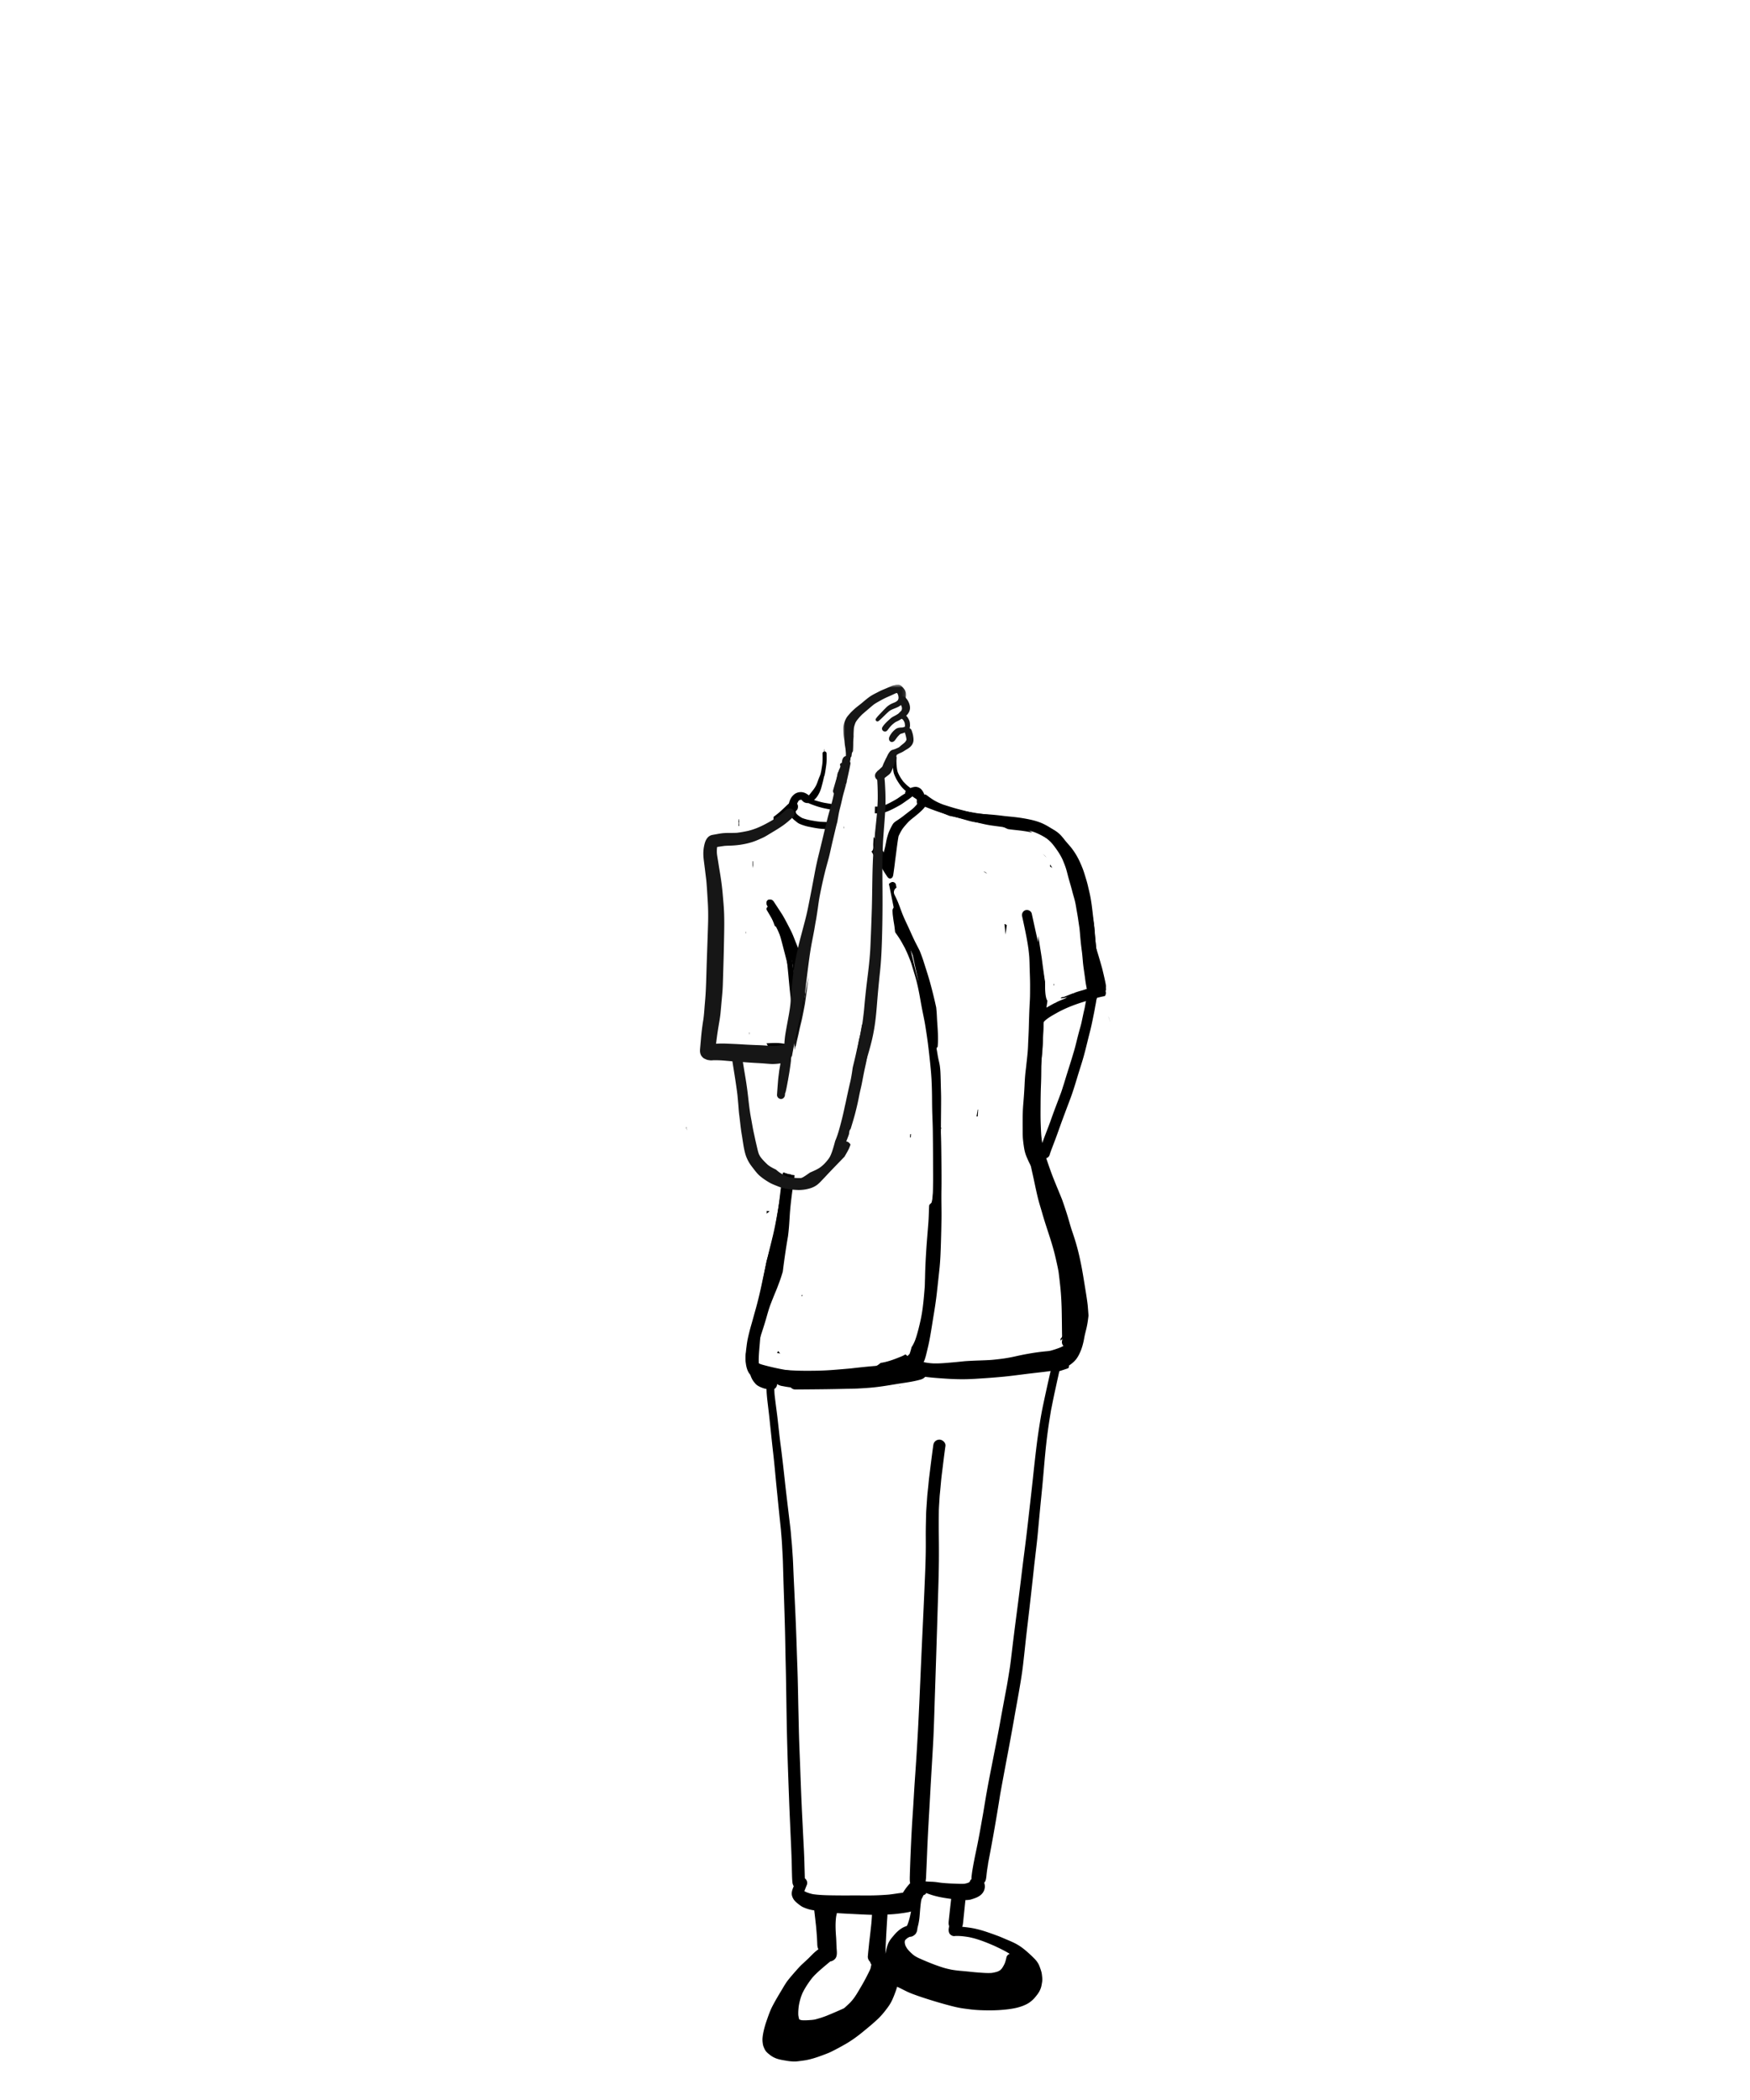 <svg width="500" height="600" xmlns="http://www.w3.org/2000/svg" xmlns:xlink="http://www.w3.org/1999/xlink"><defs><path id="a" d="M.668.475h.492v1.478H.668z"/><path id="c" d="M.693.601h18.193v25.79H.693z"/></defs><g fill="none" fill-rule="evenodd"><path d="M298 232.079l.084-.067-.004-.012-.08.079m-69 138.36l.294-.434-.162-.005c-.043.147-.086.294-.132.439" fill="#000"/><path d="M229 370.446l.297-.44-.164-.006c-.043.147-.087.296-.133.446m74.834 10.894c-.229.46-.507.849-.827 1.237v.004l.063-.074c-.02.027-.043.052-.063.077L303 383c.166-.157.323-.32.476-.493.07-.091.13-.182.188-.285A8.61 8.61 0 00304 381l-.166.34zm-81.502 4.699a6.004 6.004 0 01-.332.516c.074.015.148.035.223.05.234.036.468.071.703.102a2.403 2.403 0 01-.188-.203 7.247 7.247 0 01-.383-.504l-.023.039M257 396.18a3.56 3.56 0 01.176-.086l-.129-.094a1.32 1.32 0 01-.047.18" fill="#000"/><path d="M303.856 381.317c-.219.474-.49.866-.803 1.267v.001l.14-.176-.14.183c-.019.136-.035.272-.053.408a7.48 7.48 0 00.545-.588c.061-.089.116-.174.163-.266.131-.375.218-.757.292-1.146a7.747 7.747 0 01-.144.317m-68.454-167.299c.05.259.092.48.127.696a.544.544 0 00-.515.536l.004.214c.021 1.043.042 2.125-.118 3.182-.074.483-.15.966-.23 1.45-.064.322-.134.675-.224 1.025a4.446 4.446 0 01-.266.708l-.042.1-.101.24c-.115.29-.22.58-.326.874a14.96 14.96 0 01-.45 1.18 9.23 9.23 0 01-1.184 1.817l-.098.123a29.32 29.32 0 00-.412.521l-.143.179-.224.277-.1.108-.242-.182a4.564 4.564 0 00-.308-.21 3.643 3.643 0 00-1.054-.458 2.758 2.758 0 00-.685-.085c-.213 0-.43.025-.657.067a2.736 2.736 0 00-.556.182l-.09.038c-.224.088-.44.235-.71.466-.954.82-1.48 2.114-1.564 3.85-.626.407-1.244.827-1.859 1.258l-.443.308c-.312.21-.623.42-.923.647l-1.009.767.02.371.053 1.106c.457-.35.915-.696 1.373-1.043.321-.241.65-.472.981-.7l.33-.231c.597-.417 1.193-.834 1.798-1.24.038.06.108.116.192.162.007.119.038.259.077.42.112.427.35.752.583 1.047.234.283.531.522.839.759l.23.186c.28.234.587.473.947.637.234.112.503.217.813.325.493.172 1.07.361 1.664.48l.196.043.136.024c1.152.235 2.288.461 3.423.556 1.121.088 2.246.133 3.493.186l.112.007c.09.003.179.005.268.009a30.1 30.1 0 01.256-.97c.06-.37.121-.74.185-1.108l-.65-.011-1.935-.041a42.703 42.703 0 01-1.628-.06 19.135 19.135 0 01-1.11-.105l-.217-.024-.244-.039c-1.318-.21-2.68-.431-3.951-.91-.406-.197-.762-.46-1.125-.732a4.109 4.109 0 01-.556-.521c-.035-.039-.063-.092-.09-.141a2.918 2.918 0 01-.127-.423 6.674 6.674 0 01.029-.988c.055-.357.15-.724.286-1.124.132-.287.28-.563.433-.843l.087-.161.126-.105c.074-.046.15-.088.231-.123.118-.035.24-.06.367-.083h.1c.015.031.043.07.074.112.304.37.618.608.96.724.246.084.486.126.717.126.066 0 .132-.003.203-.01.224.1.464.21.706.3l.083.035c.747.281 1.52.575 2.327.799l.272.074c.346.097.65.181.968.251l.433.09.143.033.126.024c.199.042.398.085.597.12l2.788.496c.077.01.15.025.227.036.09-.372.182-.74.266-1.11l.115-.515-.185-.02-.238-.036a168.117 168.117 0 01-3.923-.623 19.848 19.848 0 01-1.824-.438 36.706 36.706 0 01-1.246-.378c.394-.35.705-.71.957-1.089a8.565 8.565 0 00.831-1.592c.237-.61.405-1.275.556-1.86l.045-.171c.175-.662.325-1.299.45-1.922l.056-.147.06-.147a2.76 2.76 0 00.111-.448l.025-.106c.045-.21.08-.42.112-.626l.024-.136c.06-.347.108-.69.158-1.033l.038-.262.02-.148c.035-.256.07-.511.095-.77.067-.683.063-1.383.056-1.985l-.004-.266-.007-.578c-.006-.332-.244-.591-.552-.598a3.703 3.703 0 00-.178-.683l-.017-.011c-.007 0-.018.014-.018.018m5.642 22.357l-.044.27.09.008.06-.653-.106.375m14.062-19.863a14.43 14.43 0 00-.035 1.611c.014.471.052.931.093 1.398.045.505.093.958.22 1.411.139.47.363.93.555 1.339.177.366.386.73.68 1.176.292.466.578.878.854 1.224.35.436.772.862 1.323 1.342-.128.187-.19.44-.17.682l-.1.055-.113.066-.162.104c-.282.172-.561.348-.84.542l-.317.225-.152.107-.362.253c-.49.326-1.03.62-1.505.882l-.362.197a23.08 23.08 0 01-1.671.824 8.471 8.471 0 01-1.53.47c-.313.03-.657.045-1.105.045l-.29-.003h-.131c-.012.409-.025.819-.034 1.231-.007.22-.011.442-.017.663.273.015.54.025.81.025.354 0 .67-.021.957-.056.985-.12 1.912-.497 2.608-.816.754-.335 1.471-.723 2.325-1.193a14.418 14.418 0 001.705-1.068l.342-.243.227-.159.23-.163c.16-.107.311-.21.463-.317.262-.187.513-.378.761-.572l.096-.076.148-.117.083-.076.056.062c.299.229.62.436.94.64l.22.142.049.338c0 .05-.004.094-.007.14-.042.286-.01.5.103.715-.018.156-.076.239-.128.315-.434.523-.909 1-1.415 1.41l-.559.43-.392.301c-.593.456-1.185.913-1.771 1.373-.351.26-.713.509-1.075.754l-.196.131-.135.09-.123.08c-.41.27-.924.605-1.217 1.121-.657 1.142-1.091 2.103-1.37 3.02a19.077 19.077 0 00-.442 1.718l-.096.523-.025.117-.024.124c-.058.32-.12.634-.196.945a24.34 24.34 0 01-.407 1.55 4.492 4.492 0 00-.396-.755 37.67 37.67 0 00-1.295-1.943l-.258-.377-.366-.536a99.606 99.606 0 01-.557-.846 87.09 87.09 0 00-.087 1.589c-.014.277-.034.557-.02.837.017.384.034.723-.06 1.107a1.141 1.141 0 01-.441.654c.113.185.223.37.332.557.162.283.31.57.458.861l.062.114.052.111.172.332.083.159c.092.187.189.373.275.564l.065.163.052.113c.076.17.152.34.235.506l.072.124.09-.184.044-.183.059-.138.637 1.172a48.67 48.67 0 001.695 2.733c.193.29.434.647.813.698.038.004.076.004.11.004.3 0 .555-.152.707-.412.147-.26.196-.56.24-.902.06-.38.115-.764.163-1.148l.082-.592c.06-.425.11-.85.163-1.276.05-.443.103-.869.16-1.3.094-.686.184-1.374.273-2.062l.083-.66c.118-.907.241-1.813.376-2.713.051-.321.107-.643.161-.961l.052-.132.052-.131c.169-.346.34-.685.516-1.02l.049-.087c.168-.294.338-.581.53-.855.18-.252.38-.49.58-.73l.096-.114c.285-.332.578-.67.878-.992.493-.505 1.061-.955 1.61-1.39l.354-.284c.789-.636 1.626-1.328 2.391-2.155.358-.394.64-.823.823-1.114.321.176.668.34 1.013.499l.16.072c.37.173.743.342 1.118.494.828.347 1.706.648 2.481.91l.13.048a53.66 53.66 0 005.35 1.519c1.551.357 3.192.71 5.317 1.145.282.056.565.107.848.156.42.076.837.16 1.254.241l.599.118.475.09c.462.084.986.18 1.478.333.334.1.665.203.989.335.317.124.62.266.927.412.396.186.757.345 1.11.505l.085.038c.227.03.451.062.679.096 1.305.167 2.615.27 3.92.468.817.12 1.63.256 2.422.46-.43-.253-.854-.516-1.278-.775l-1.034-.63c-.75-.446-1.55-.871-2.435-1.3a33.88 33.88 0 00-1.691-.75 47.295 47.295 0 01-1.175-.503 11.303 11.303 0 00-2.866-.857 17.13 17.13 0 00-.607-.094l-.176-.027-.493-.07-.265-.041a45.91 45.91 0 00-1.133-.156l-.12-.014a49.735 49.735 0 01-2.57-.352l-.114-.011-.1-.017-1.4-.246-1.453-.242-.213-.048c-.786-.156-1.513-.298-2.23-.46a60.245 60.245 0 01-2.663-.675 34.882 34.882 0 01-5.23-1.874l-.327-.149-.316-.142a27.472 27.472 0 01-.638-.325 4.115 4.115 0 00-.19-.183c-.041-.613-.251-1.246-.606-1.83a3.63 3.63 0 00-.43-.581 2.274 2.274 0 00-.586-.45 2.3 2.3 0 00-.948-.287c-.045-.003-.089-.007-.134-.007-.207 0-.427.045-.62.08a3.241 3.241 0 00-.32.083c-.18.055-.352.114-.524.176l-.227-.183a24.23 24.23 0 01-.497-.391 7.417 7.417 0 01-.182-.152l-.082-.07-.145-.134-.086-.08a8.554 8.554 0 01-.307-.314l-.3-.312-.1-.104-.1-.103c-.075-.094-.144-.194-.22-.298l-.117-.166-.138-.193a11.231 11.231 0 01-1.102-2.014c-.211-.608-.273-1.266-.335-1.898l-.038-.401-.003-.309-.018-.442c-.002-.084 0-.17.004-.25l.01-.231c.007-.183.018-.37.031-.557a.505.505 0 00-.127-.367.54.54 0 00-.383-.183.538.538 0 00-.547.512m43.084 27.68l.1.1c.182.188.368.376.557.558l.153.15c-.085-.1-.172-.2-.26-.3a9.407 9.407 0 00-.74-.7l.19.192zm11.547 16.429c-.018-.136-.035-.272-.056-.409.232 1.571.562 3.121.817 4.685.14.88.277 1.759.345 2.645.056.773.115 1.547.207 2.317.197 1.264.535 2.49.8 3.744.136.658.277 1.312.38 1.974.094.622.186 1.257.327 1.87.166.719.33 1.431.419 2.16.049.409.01.886-.14 1.271-.135.34-.262.664-.536.93-.303.293-.708.46-1.113.576a6.843 6.843 0 01-.72.16c-.325.134-.669.24-.994.34-.345.107-.693.199-1.042.297-.437.127-.87.27-1.3.423-.2.092-.397.194-.594.3.064-.051.12-.1.179-.15-.802.3-1.598.626-2.394.937-.126.05-.25.102-.38.147l.177-.072a1.757 1.757 0 01-.744.13 6.976 6.976 0 00-.366.34h.11a4.85 4.85 0 002.01-.457 5.536 5.536 0 00-.796.511c-.718.277-1.426.556-2.123.883a9.512 9.512 0 00-.33.157l-.04.027a1.75 1.75 0 01-.517.252c-.51.263-1.017.542-1.556.845-.264.147-.525.297-.785.446.102-.657.197-1.314.282-1.956a2.858 2.858 0 01-.37-.892 15.046 15.046 0 01-.116-.552 13.193 13.193 0 01-.14-1.294c-.054-.726-.03-1.462-.04-2.192-.003-.198-.003-.395-.007-.59-.214-1.049-.327-2.125-.482-3.181-.162-1.139-.306-2.284-.454-3.425-.296-1.99-.637-3.97-.916-5.963v.014c0-.007 0-.014-.003-.02v-.011c0-.013-.004-.024-.004-.038v.007a.185.185 0 00-.007-.047l-.02-.14.01.051-.032-.207.021.156-.031-.218a49.477 49.477 0 01-.3 4.085c-.179 1.473-.36 2.94-.535 4.413-.074.623-.148 1.247-.225 1.867.338.487.655.981.964 1.485a26.565 26.565 0 01-.094 2.123l-.074.944-.07.93-.12 1.527a102.81 102.81 0 01-.357 3.428c-.118.784-.25 1.567-.393 2.348l-.085-.021-.11.007c-.041.003-.087.003-.129.007-.01.52-.025 1.042-.053 1.56-.028.59-.06 1.182-.092 1.772a9.966 9.966 0 011.546.12l.042.003a4.11 4.11 0 01.257-.433 2.7 2.7 0 011.183-.988 1.49 1.49 0 01.444-.872c.866-.828 1.968-1.442 3.01-2.038a33.977 33.977 0 013.28-1.66c1.655-.722 3.352-1.318 5.077-1.85 1.81-.551 3.636-1.134 5.499-1.505.102-.025.204-.034.306-.041.11-.14.187-.28.24-.426.095-.252.088-.447.07-.692a.843.843 0 00-.099-.327.484.484 0 00.11-.25c.045-.234.042-.272.017-.507a3.017 3.017 0 00-.028-.19c.084-.436-.014-.931-.078-1.255a46.631 46.631 0 00-.408-1.9l-.102-.454-.13-.549-.13-.545-.131-.545a27.45 27.45 0 00-.232-.855l-.053-.184-.05-.177-.172-.593a109.006 109.006 0 00-1.253-4.167c-.23-.702-.472-1.4-.718-2.1l-.145-.418a52.169 52.169 0 01-.517-1.605l.031-.26.036-.265c.12-.937.24-1.877.352-2.814a63.345 63.345 0 00-.606-1.632c-.619-1.176-1.108-2.42-1.671-3.623L308.91 256c.35 1.526.611 3.067.826 4.621M300 247.535l.105.075c.188.129.382.256.564.39a60.322 60.322 0 00-.608-1l-.061.535m-3.986 18.565l.009.048c-.009-.047-.015-.098-.023-.148l.014.1M282 249.607a1.682 1.682 0 00-1-.607l1 .607m5 14.436c.059.58.117 1.162.172 1.744.043.405.078.807.113 1.213.129-.896.254-1.788.375-2.684a32.65 32.65 0 01-.549-.316l-.111.043m9.005 2.992l.001.013a.049.049 0 01.003.007L296 267l.005.035" fill="#000"/><path d="M301.008 281.555c.059-.043.113-.086.172-.125-.063-.141-.121-.285-.18-.43.004.184.004.371.008.555" fill="#000"/><g transform="translate(316 290)"><mask id="b" fill="#fff"><use xlink:href="#a"/></mask><path d="M.668.555c.117.297.238.598.32.902.043.164.086.332.12.496l.052-.083A69.227 69.227 0 00.794.475l-.126.08" fill="#000" mask="url(#b)"/></g><path d="M295.009 298.027l-.009.119c.027-.032.054-.062.083-.092l.054-.054-.128.027m-66.007 279.168a6.618 6.618 0 01-.616-.195l-.045-.075a9.539 9.539 0 01-.252-1.152c-.044-.818.007-1.693.154-2.756.091-.497.21-1.085.371-1.666.16-.592.381-1.224.681-1.936.665-1.344 1.53-2.708 2.655-4.172l.082-.096c.268-.314.541-.628.838-.92.449-.44.899-.875 1.37-1.289.875-.766 1.826-1.57 2.99-2.53a2.09 2.09 0 00.702-.223c.143-.068.28-.16.423-.294.878-.684.783-1.884.701-2.94-.013-.193-.027-.343-.034-.483a80.873 80.873 0 01-.057-1.3l-.007-.222c-.02-.527-.041-1.05-.082-1.573-.167-2.192-.224-4.025.034-5.851.062-.304.133-.616.208-.93 1.414.11 2.845.177 4.276.246l1.864.093c1.226.064 2.449.122 3.676.156.068.004.136.004.204.004-.037.61-.075 1.234-.126 1.86-.068.818-.16 1.635-.252 2.449l-.106.947-.143 1.23-.017.148c-.075.61-.15 1.218-.208 1.83l-.119 1.173a81.232 81.232 0 00-.212 2.196c-.047.595.198 1.19.669 1.634.034.168.098.342.187.51l.154.218a55.9 55.9 0 01-.249 1.153c-.055.13-.11.26-.16.39a62.064 62.064 0 01-2.307 4.397l-.314.53c-.354.61-.708 1.218-1.08 1.817-.244.4-.504.786-.77 1.17a12.83 12.83 0 01-.565.724l-.085.106-.198.222a6.812 6.812 0 01-.508.544l-.463.438-.467.434a18.61 18.61 0 01-.637.568l-.262.123a81.92 81.92 0 01-1.35.602l-.28.123c-1.065.462-2.135.913-3.211 1.354l-.24.086a26.65 26.65 0 01-1.385.479c-.532.16-1.006.303-1.483.427-.412.099-.844.136-1.267.174l-.136.004c-.519.04-1.105.082-1.684.082a8.89 8.89 0 01-.862-.038zm23.993-19.513l.034-.97c.027-.887.072-1.77.116-2.648l.024-.445c.109-2.209.252-4.415.395-6.62a36.02 36.02 0 003.809-.325l.15-.021a32.6 32.6 0 002.04-.325c.263-.054.501-.116.726-.188-.238 1.218-.518 2.527-1.018 3.793a2.76 2.76 0 01-.12.218l-.075.141-.003-.007a4.124 4.124 0 00-.582.212 6.01 6.01 0 00-.913.472c-.461.287-.928.664-1.462 1.184-.286.276-.545.587-.797.888l-.181.212c-.484.561-.869 1.057-1.176 1.638-.371.694-.561 1.444-.729 2.151-.091.401-.177.801-.259 1.201l.021-.56zm6.225-.893a7.095 7.095 0 01-.543-.957 5.548 5.548 0 01-.18-.766c0-.154.007-.304.024-.459a6.27 6.27 0 01.079-.26 6.45 6.45 0 01.67-.618c.185-.113.365-.216.56-.311.14-.034.282-.062.436-.076.398-.044.698-.263 1.015-.492.361-.267.617-.766.715-1.125.059-.212.086-.438.11-.657l.013-.12c.047-.228.106-.458.16-.687.055-.225.109-.448.157-.67a17.94 17.94 0 00.29-1.966c.047-.483.088-.968.126-1.454.077-.954.16-1.942.302-2.907.045-.226.093-.454.15-.677l.127-.236.057-.113c.13-.25.25-.502.358-.752.093-.041.191-.086.29-.123a.908.908 0 00.494-.5c.283.12.583.223.882.322l.15.052.304.102c.879.298 1.754.503 2.49.664.971.204 1.949.348 2.95.492.12.017.236.034.354.048l-.23 2.03-.226 2.042-.095.893-.1.892-.009.104c-.028.266-.055.536-.065.806-.01.301.014.575.075.798.017.06.037.122.062.18l-.03.288c-.097.523-.13.742-.076 1.207.04.311.197.718.456.933.31.264.556.411.982.456h.057c.15 0 .24-.014.33-.028.192-.01.386-.013.576-.013 1.176 0 2.348.163 3.442.345l.41.092c.425.1.85.198 1.27.318.783.236 1.427.445 2.03.66 1.203.438 2.378.933 3.479 1.405l.184.09c1.41.667 2.868 1.361 4.21 2.199-.493.185-.848.567-.94 1.005-.115.554-.269 1.204-.534 1.84-.28.57-.529.995-.8 1.371a7.06 7.06 0 01-.512.499c-.228.137-.46.253-.706.36-.593.184-1.15.314-1.71.386-.3.02-.6.027-.9.027-.503 0-1.045-.02-1.75-.072l-.389-.027a70.374 70.374 0 01-2.814-.242c-1.005-.11-2.01-.206-3.022-.291a32.055 32.055 0 01-2.63-.342c-.76-.165-1.564-.343-2.345-.589a54.7 54.7 0 01-2.402-.823 74.96 74.96 0 01-4.663-1.947 12.49 12.49 0 01-.869-.468 6.025 6.025 0 01-.736-.54l.003.003c-.66-.582-1.154-1.088-1.553-1.6zm35.552-242.525l-.5.119-.09.02-.173.042-.113.023c-.374.092-.756.182-1.137.264l-.143.872c-.072.458-.16.916-.25 1.37.07-.01.14-.023.209-.033l.156-.024c.069.677.167 1.409.28 2.155.016.297.05.597.084.899l.025.212c.054.694.105 1.391.129 2.082.037 1.023.194 2.107.307 2.894.15 1.033.395 2.052.63 3.037.146.594.273 1.114.382 1.638.34 1.603.684 3.173 1.158 4.77.208.698.402 1.395.597 2.096.252.916.504 1.833.79 2.74.245.772.507 1.545.773 2.318l.095.28.103.302c.457 1.19.913 2.38 1.363 3.573l.985 2.496.05.13a89.828 89.828 0 011.762 4.911c.33 1.006.626 2.042.916 3.044l.065.23c.126.437.252.877.381 1.315l.195.654c.395 1.334.794 2.68 1.138 4.025.43 1.666.674 3.464.869 4.911a60.95 60.95 0 01.449 4.982c.048.968.126 1.932.205 2.897.061.742.119 1.425.163 2.11.038.567.058 1.183-.041 1.832-.071.48-.153.958-.249 1.43a6.57 6.57 0 01-.357 1.204c-.095.236-.232.554-.395.75-.345.433-.774.97-1.302 1.395-.712.574-1.58.872-2.42 1.159l-.285.099a20.19 20.19 0 01-.998.308l-.187.058c-.481.133-.982.188-1.537.236a60.862 60.862 0 00-3.65.458 78.44 78.44 0 00-4.95.95 42.781 42.781 0 01-4.62.8l-.395.045c-.746.089-1.536.178-2.303.229a94.78 94.78 0 01-2.497.116l-.243.007-.129.007c-1.458.051-2.967.106-4.446.216l-.667.068-.45.048c-.971.096-1.94.195-2.914.273l-.425.034c-1.166.104-2.48.213-3.775.213-.209 0-.413-.003-.617-.007a16.282 16.282 0 01-4.934-.965c-.817-.294-1.675-.632-2.432-1.1a6.802 6.802 0 01-.723-.514 7.61 7.61 0 01-1.154.592c-1.564.633-3.128 1.259-4.777 1.628-.382.085-.766.157-1.155.22a6.29 6.29 0 01-1.25.884c-1.056.582-2.212.913-3.104 1.14-1.009.249-2.188.53-3.38.683l-.29.038c-.838.113-1.618.215-2.384.229a90.3 90.3 0 01-1.377.01l-.971-.003c-1.677-.021-3.4-.123-5.019-.23a132.19 132.19 0 00-2.548-.143l-.099-.003c-2.259-.12-4.592-.24-6.851-.63a53.958 53.958 0 01-2.831-.557l-.096-.02a66.92 66.92 0 01-3.418-.846c-.248-.071-.561-.153-.865-.29-.234-.106-.412-.188-.593-.325-.303-.229-.381-.338-.589-.64-.596-.882-.255-2.075-.007-2.947.133-.459.3-.907.467-1.35l.113-.298.105-.29c.256-.706.497-1.414.73-2.128l.115-.356c.43-1.313.913-2.8 1.339-4.254.106-.363.211-.725.313-1.091.318-1.108.675-2.363 1.131-3.533l.266-.687.167-.418.583-1.453.245-.594.123-.298.112-.264a.963.963 0 01.045-.105l.08-.2.117-.286.044-.117.045-.112.143-.376.04-.106c.246-.647.491-1.29.716-1.94a49.07 49.07 0 00.6-1.883l.044-.15.044-.148.034-.287.034-.247a210.648 210.648 0 011.4-9.458c.134-.942.24-1.967.335-3.226.054-.718.099-1.456.147-2.192l.034-.55c.193-3.153.636-6.334 1.065-9.408l.021-.144.017-.126.017-.116a28.688 28.688 0 00.186-1.799 9.96 9.96 0 01-.79-.055c-.482-.052-.976-.1-1.456-.198-.027.745-.06 1.487-.093 2.23l-.004.095a73.655 73.655 0 01-.266 3.776c-.057.598-.129 1.2-.2 1.798a77.25 77.25 0 00-.198 1.799c-.269 2.825-.565 5.157-.93 7.339-.092.547-.174 1.098-.259 1.648l-.065.435a46.04 46.04 0 01-.66 3.098c-.28 1.108-.603 2.178-1.002 3.447-.382 1.228-.75 2.459-1.118 3.69-.35 1.183-.698 2.356-1.062 3.526-.147.472-.287.947-.427 1.423l-.078.276c-.164.554-.327 1.112-.51 1.66a113.55 113.55 0 01-1.244 3.58c-.42 1.16-.832 2.318-1.244 3.477-.43 1.208-.78 2.487-1.09 3.619l-.314 1.166c-.16.608-.323 1.217-.498 1.822-.091.329-.173.66-.241.992l-.03.147a8.281 8.281 0 00-.158 1.07c-.023.35.025.715.065 1.037l.028.212c.115.96.68 1.953 1.676 2.94a8.544 8.544 0 001.976 1.471c.33.178.668.346 1.011.503.651.116 1.346.267 2.188.471l.603.148.119.031c.317.078.641.16.961.243l.147.037.084.024.113.027.194.055c.49.133.934.267 1.37.41l.307.103.109.03.241.1c2.177.263 4.3.387 6.647.51.576.027 1.15.04 1.721.04 1.85 0 3.652-.136 5.172-.266 2.644-.236 5.216-.547 7.652-.927 1.605-.253 3.135-.735 4.549-1.221.425-.147.855-.27 1.287-.39.379-.11.754-.215 1.122-.335.531-.17 1.059-.366 1.584-.567l.398-.14c.143-.045.202-.063.26-.083l-.024.12.002.133c.205-.099.382-.215.55-.328.14-.09.269-.178.398-.253.212-.12.443-.181.685-.181.633 0 1.25.452 1.461 1.077l.032-.1-.004-.091c-.01-.384-.02-.74-.034-1.091.19.185.399.33.606.465 1.169.745 2.565.978 3.911 1.2l.495.086c2.463.427 4.977.598 7.413.762l.294.02c1.597.103 3.13.158 4.558.158 1.12 0 2.232-.034 3.295-.093 3.28-.194 5.99-.396 8.517-.635 1.666-.165 3.326-.377 5.019-.592.984-.127 1.972-.253 2.96-.366l1.55-.181c1.394-.158 2.651-.301 3.902-.483a569.23 569.23 0 00-2.143 9.73 94.143 94.143 0 00-.904 4.93 189.705 189.705 0 00-.827 5.599c-.416 3.266-.774 6.522-1.186 10.403-.266 2.49-.548 4.976-.83 7.462a844.394 844.394 0 00-.485 4.281 582.437 582.437 0 01-1.21 9.993c-.286 2.216-.554 4.432-.824 6.648l-.058.493c-.187 1.504-.371 3.012-.559 4.517-.173 1.402-.357 2.8-.541 4.202l-.136 1.05-.137 1.05a860.469 860.469 0 00-1.22 9.781l-.058.483c-.16 1.367-.34 2.917-.572 4.42a285.69 285.69 0 01-.797 4.844l-.045.235c-.67 3.574-1.339 7.144-1.982 10.721a518.234 518.234 0 01-1.401 7.322l-.122.616-.518 2.643-.388 1.973a456.043 456.043 0 00-1.033 5.373 283.338 283.338 0 00-.967 5.612l-.338 2.034-.406 2.26a261.791 261.791 0 01-1.215 6.57c-.13.646-.266 1.29-.399 1.936l-.092.441c-.16.763-.32 1.529-.467 2.302a95.53 95.53 0 00-.5 2.78c-.06.349-.106.697-.147 1.046l-.034.257c-.041.314-.079.595-.072.865-.003.093 0 .184.007.277a1.863 1.863 0 00-.364.434l-.209.442c-.156.085-.316.16-.477.225a6.726 6.726 0 01-1.021.26c-.26.01-.522.017-.784.017-.576 0-1.152-.024-1.724-.048l-.351-.014a54.868 54.868 0 01-3.427-.212c-.321-.03-.641-.075-.958-.119l-.157-.024-.48-.069a15.389 15.389 0 00-1.622-.123 20.775 20.775 0 01-1.55-.096c.045-.18.068-.393.092-.601.048-.414.062-.797.075-1.177l.017-.41c.05-1.046.099-2.096.143-3.147l.045-1.107.047-1.101c.058-1.43.116-2.86.184-4.29.132-2.772.29-5.543.45-8.316.095-1.655.19-3.314.279-4.972.15-2.773.313-5.543.477-8.32l.007-.12c.106-1.785.211-3.57.313-5.359.191-3.314.297-6.686.399-9.944l.098-3.116c.293-8.796.583-17.595.846-26.39l.095-3.13c.116-3.628.215-6.897.242-10.177.017-2.02.01-4.234-.02-6.959a300.56 300.56 0 01.003-6.99c.01-.89.069-1.799.126-2.674.034-.524.061-.964.086-1.405.02-.37.057-.736.095-1.105.023-.216.044-.427.064-.643l.136-1.464.137-1.488c.081-.895.194-1.791.306-2.687l.13-1.04c.256-2.093.515-4.18.804-6.265.055-.393-.075-.8-.362-1.142-.333-.397-.834-.653-1.31-.67-.508 0-.92.157-1.248.46-.398.367-.507.818-.559 1.215-.36 2.6-.681 5.164-1.032 8.012l-.13 1.05a61.734 61.734 0 00-.207 1.97l-.068.715-.099.913c-.078.739-.157 1.478-.208 2.216-.079 1.153-.156 2.305-.238 3.458l-.014.221c-.047.716-.061 1.448-.075 2.158l-.004.185c-.006.393-.013.784-.023 1.173a131.51 131.51 0 00-.038 4.344v.256c.004.746.007 1.487.004 2.23-.014 3.628-.174 7.314-.33 10.882l-.015.328-.098 2.26c-.106 2.455-.222 4.911-.334 7.367l-.089 1.873-.187 3.991c-.15 3.219-.29 6.44-.43 9.658l-.017.407c-.228 5.204-.463 10.588-.742 15.874a882.06 882.06 0 01-.872 13.88 423.185 423.185 0 00-.304 4.816l-.095 1.607a401.03 401.03 0 01-.225 3.502l-.048.763c-.054.796-.105 1.594-.153 2.39-.18 3.072-.313 6.091-.419 8.639a461.408 461.408 0 00-.146 3.898 197.34 197.34 0 00-.061 2.031c-.018.664-.038 1.351.095 1.984a16.81 16.81 0 00-1.26 1.515c-.219.304-.427.612-.631.923l-.099.161-.062.103c-.275.04-.565.078-.851.12-.27.03-.488.06-.699.095-.82.13-1.642.24-2.463.339a72.522 72.522 0 01-6.32.25c-.573 0-1.145-.004-1.717-.008l-1.816-.007-.753.004c-.607.003-1.216.007-1.826.007-1.217 0-2.436-.01-3.656-.027-1.792-.025-3.7-.069-5.577-.332a10.458 10.458 0 01-1.997-.612 9.106 9.106 0 01-.497-.25c.17-.462.358-.934.545-1.406l.177-.437c.276-.691-.089-1.45-.59-1.844v-.126l-.033-1.184-.061-2.061a181.81 181.81 0 00-.178-4.887 1680.97 1680.97 0 01-.303-5.995l-.195-3.878c-.214-4.296-.375-8.673-.518-12.537l-.064-1.727c-.061-1.675-.126-3.352-.194-5.027a330.02 330.02 0 01-.19-6.624l-.008-.246-.064-2.75a685.388 685.388 0 01-.102-4.637 697.444 697.444 0 00-.11-5.065 559.498 559.498 0 00-.174-5.407c-.047-1.333-.091-2.63-.132-3.925-.09-2.853-.201-5.784-.341-8.96-.157-3.437-.317-6.874-.484-10.314a490.26 490.26 0 01-.14-3.208l-.065-1.58c-.037-.93-.102-1.857-.166-2.787l-.024-.31c-.037-.545-.075-1.089-.109-1.633a46.468 46.468 0 00-.133-1.51l-.075-.804-.068-.804-.017-.21a39.36 39.36 0 00-.157-1.664l-.276-2.312-.269-2.281-.177-1.467-.014-.113c-.303-2.564-.61-5.126-.889-7.695-.351-3.231-.736-6.699-1.199-10.184-.201-1.528-.372-3.06-.539-4.593-.174-1.593-.34-3.149-.548-4.698-.221-1.69-.443-3.368-.63-5.05a28.352 28.352 0 01-.065-2.51 1.131 1.131 0 00-1.074-1.167c-.627 0-1.144.486-1.161 1.077-.048 1.727.132 3.406.337 5.12l.106.906c.14 1.155.279 2.315.402 3.471l.241 2.315.096.879c.245 2.342.494 4.685.76 7.017.228 2.024.422 4.087.61 6.08.091.978.184 1.956.282 2.932l.143 1.446.127 1.238c.225 2.274.452 4.548.691 6.819l.16 1.528.16 1.529c.035.482.076.965.117 1.447l.023.28c.079.964.157 1.922.202 2.886.023.506.05 1.009.08 1.515l.018.325c.054.965.106 1.932.133 2.897.089 3.177.184 6.354.293 9.53.116 3.458.225 6.912.313 10.369.031 1.187.051 2.377.075 3.567l.014.869c.027 1.49.055 2.962.092 4.431.088 3.55.143 7.1.194 10.65l.017 1.07c.038 2.503.079 5.004.133 7.507.133 6.104.354 12.24.572 18.172l.045 1.184c.085 2.383.19 4.767.296 7.147l.045 1.057.08 1.802.056 1.228c.132 2.793.255 5.522.31 8.21.017.746.033 1.488.054 2.23.01.437.024.875.045 1.31.006.171.02.338.034.506l.01.116.02.21c.014.116.024.231.034.351.02.233.106.438.177.619l.058.154c.04.068.082.137.13.205a1.629 1.629 0 00-.095.215c-.314.787-.665 1.68-.368 2.627.2.626.517 1.125 1.035 1.614.413.393.856.728 1.35 1.094.551.411 1.233.653 1.833.865a9.989 9.989 0 001.614.41l.252.046.252.048a.843.843 0 00.007.221c.174 1.464.338 2.9.495 4.34.095 1.098.19 2.196.258 3.3.034.571.062 1.146.082 1.717.014.503.065 1.037.327 1.505l-.313.24c-.157.123-.314.245-.467.376-.51.43-.988.913-1.448 1.378a42.43 42.43 0 01-.637.636c-.402.39-.815.77-1.226 1.145l-.614.568c-.573.537-1.084 1.111-1.649 1.751l-.235.263c-.746.855-1.427 1.632-2.075 2.455-.582.74-1.066 1.56-1.54 2.357l-.116.198-.31.517-.099.163c-.848 1.417-1.723 2.883-2.487 4.381-.51 1.006-.902 2.076-1.26 3.085l-.112.318c-.26.739-.522 1.484-.726 2.233-.266.975-.552 2.13-.652 3.331-.04.513-.002 1.088.116 1.81.09.505.331 1.011.522 1.415.32.66.903 1.119 1.465 1.563a6.72 6.72 0 002.58 1.258c.595.158 1.219.26 1.822.36l.49.085c.669.11 1.32.174 1.993.191h.17c.488 0 1.003-.068 1.415-.123l.19-.024.996-.133c1.863-.257 3.7-.876 5.406-1.511a44.867 44.867 0 001.766-.685c.316-.133.626-.287.936-.441l.399-.201a45.44 45.44 0 002.133-1.129l.096-.052.64-.355c1.771-.974 3.523-2.175 5.349-3.666l.15-.123c1.468-1.2 2.984-2.438 4.381-3.769.681-.65 1.397-1.457 2.126-2.4.505-.657 1.016-1.32 1.434-2.06.351-.611.682-1.33 1.04-2.253.3-.77.61-1.593.84-2.431.21.099.427.194.642.294.385.188.705.352 1.028.517.402.201.804.406 1.213.598.778.37 1.582.667 2.334.94 1.602.588 3.2 1.092 4.835 1.598 1.656.516 3.366 1.001 5.226 1.49.794.209 1.843.469 2.93.654.852.143 1.724.25 2.57.352l.197.027c1.769.219 3.557.26 5.077.274h.37c1.864 0 3.582-.103 5.251-.308 1.748-.223 3.779-.588 5.605-1.608.426-.235.876-.567 1.373-1.008.446-.393.814-.858 1.172-1.303.392-.493.67-.906.872-1.303.256-.507.422-.954.52-1.41.065-.286.113-.577.161-.864l.038-.23c.132-.776.03-1.562-.068-2.325-.075-.561-.263-1.118-.467-1.69-.208-.597-.405-1.094-.702-1.548a6.934 6.934 0 00-.876-1.108 31.88 31.88 0 00-1.127-1.102c-1.173-1.094-2.46-2.22-3.925-3.046-.856-.49-1.786-.883-2.681-1.263l-.28-.115-.66-.285c-.631-.27-1.258-.544-1.895-.776-.906-.338-1.816-.667-2.733-.98-1.959-.675-3.601-1.095-5.165-1.332a50.476 50.476 0 00-2.262-.276.967.967 0 00.105-.247c.072-.212.103-.438.134-.657l.016-.133c.034-.226.059-.455.079-.684l.02-.225c.058-.589.12-1.174.181-1.762.133-1.32.269-2.62.408-3.915h.021c.33 0 .692-.028 1.098-.079.313-.044.62-.147.915-.243l.143-.047c.72-.233 1.544-.544 2.188-1.088.688-.578 1.094-1.334 1.172-2.188.038-.421-.014-.815-.173-1.314.204-.225.33-.44.418-.711.065-.202.1-.404.134-.609l.027-.177c.03-.182.048-.363.064-.545.041-.42.09-.838.143-1.255.09-.687.204-1.371.324-2.052l.048-.28-.116.472a557.1 557.1 0 003.516-20.03c.532-2.972 1.09-5.94 1.646-8.912l.15-.8a875.928 875.928 0 002.14-11.634c.24-1.388.49-2.777.739-4.165.391-2.161.783-4.323 1.137-6.495.338-2.038.577-3.696.75-5.211.231-2.008.45-4.019.664-6.029.225-2.103.474-4.206.723-6.313l.01-.106c.153-1.303.307-2.606.457-3.912.425-3.728.845-7.459 1.24-11.19.118-1.104.248-2.209.378-3.314l.082-.714c.241-2.018.493-4.166.68-6.248.342-3.768.703-7.537 1.081-11.302.211-2.083.392-4.173.576-6.255.133-1.573.265-3.085.408-4.6.365-3.82.804-7.284 1.346-10.59.109-.688.222-1.379.338-2.066l.31-1.543c.265-1.333.535-2.67.828-3.993l.405-1.854.126-.578.695-3.15c.79-.249 1.588-.513 2.388-.783l.157-.113.154-.112.04-.298.038-.318a9.386 9.386 0 001.468-1.17c.825-.82 1.292-1.682 1.816-2.892.43-1.01.688-2.039.865-2.826.066-.297.12-.598.175-.899.05-.28.102-.55.16-.824.07-.318.15-.636.224-.95l.045-.175.177-.718c.27-1.112.473-2.363.627-3.827a143.04 143.04 0 00-.235-3.003c-.198-1.661-.481-3.389-.709-4.777l-.116-.711-.177-1.09-.064-.398c-.232-1.433-.474-2.91-.764-4.353-.392-1.977-.736-3.489-1.114-4.9a64.759 64.759 0 00-.633-2.206 72.454 72.454 0 00-.85-2.6c-.306-.878-.564-1.784-.817-2.663l-.024-.086-.064-.232c-.157-.538-.31-1.07-.477-1.608a131.42 131.42 0 00-1.527-4.565c-.252-.63-.51-1.256-.77-1.882l-.132-.32-.225-.548-.208-.502c-.593-1.44-1.206-2.932-1.758-4.44-.562-1.528-1.098-3.122-1.571-4.523-.147-.429-.3-.856-.453-1.28-.358-.984-.763-2.103-1.005-3.221-.16-.74-.314-1.48-.46-2.22l-.099-.485a42.117 42.117 0 01-.307-1.604 23.166 23.166 0 01-.286-3 10.99 10.99 0 00-.194-.556 2.813 2.813 0 01-.054-.203 1.485 1.485 0 00-.25-.53l-.023-.096-.106-.878c.18-.031.368-.069.57-.11a69.894 69.894 0 01-.243-2.27c-.361.088-.722.174-1.083.264zm-75.324-57.156a.88.88 0 00-.411.518c-.01.088-.024.165-.036.242-.007.16.026.31.098.457l.163.477c.412 1.161.824 2.322 1.258 3.476.29.774.582 1.55.868 2.33.478.144.866.553 1.03 1.092.588 2.004 1.107 4.03 1.633 6.052.905 3.473 1.774 6.96 2.643 10.445.157.623.274 1.256.411 1.882.118.549.239 1.099.36 1.648.172.404.349.827.535 1.273l-.414-5.733-.135-.554c-.097-.43-.195-.857-.313-1.283-.12-.44-.229-.888-.34-1.333l-.17-.682a76.645 76.645 0 00-.222-.833c-.13-.472-.238-.877-.336-1.29a70.602 70.602 0 01-.504-2.208 70.013 70.013 0 00-.519-2.354 67.31 67.31 0 00-.562-2.127 52.637 52.637 0 00-.725-2.343l-.072-.21c-.185-.57-.375-1.14-.581-1.7a175.81 175.81 0 00-.781-2.085 205.074 205.074 0 01-1.741-4.786c-.075-.21-.307-.37-.49-.433a.757.757 0 00-.646.063m35.371-5.081a.877.877 0 00-.444.236c-.028 0-.066.017-.104.032a.47.47 0 00-.235.611l.053.133c.003.034.01.08.017.12l.447 2.22.448 2.219.182.9c.223 1.148.437 2.18.73 3.186.353 1.193.906 2.33 1.49 3.48.57 1.124 1.02 2.264 1.433 3.335.161.453.322.907.479 1.367.147.26.294.521.441.786.182.327.329.675.489 1.012.427.893.787 1.812 1.154 2.73.273.681.48 1.4.692 2.103.277.901.549 1.805.815 2.709.447 1.53.797 3.085 1.102 4.65.317 1.641.587 3.293.908 4.934.329 1.659.696 3.32.959 4.993.275 1.764.552 3.523.772 5.296.161 1.308.308 2.612.448 3.92.097-.184.181-.359.251-.529-.046-.894-.09-1.79.12-2.66.069-.278.223-.525.432-.713.06-.65.092-1.283.099-1.916.02-1.742-.108-3.533-.22-5.112-.033-.39-.046-.72-.064-1.046l-.013-.257c-.022-.48-.042-.96-.08-1.437a68.104 68.104 0 00-.135-1.49 136.98 136.98 0 00-1.681-6.87c-.45-1.655-.971-3.286-1.496-4.917-.23-.71-.44-1.425-.685-2.128a51.294 51.294 0 00-.85-2.264c-.531-1.078-1.111-2.135-1.626-3.22-.563-1.189-1.09-2.392-1.64-3.585-.594-1.283-1.22-2.556-1.733-3.874-.424-1.096-.805-2.208-1.245-3.293a40.324 40.324 0 00-.92-1.962c-.192-.385-.276-.775-.157-1.199a1.56 1.56 0 01.69-.916l-.03-.156-.146-.722c-.084-.418-.49-.734-.941-.734a.743.743 0 00-.206.028M266 302.074l.095.9c.066-.052.136-.099.21-.142-.008-.246-.012-.492-.02-.742 0-.032 0-.063-.004-.09-.093.023-.187.049-.281.074" fill="#000"/><path d="M279.36 317.017A66.797 66.797 0 01279 319l.355-.038.016-.249c.036-.57.071-1.142.104-1.713l-.115.017M267 319.24c.037 1.338.075 2.677.09 4.015l.006.745a88.276 88.276 0 001.904-1.647 1.507 1.507 0 01-.714-1.083 76.068 76.068 0 01-.109-.815 1.401 1.401 0 01-.659-.728 5.924 5.924 0 01-.254-.727l-.264.24m-6.945 4.867l-.021.01c.008.28 0 .56-.034.838.073.013.142.027.21.045.026-.333.05-.667.072-1-.075.035-.153.071-.227.107m2.498 64.895c-1.357.06-2.694.356-4.033.533-.68.092-1.36.178-2.04.26a1.317 1.317 0 00-.055-.125 1.725 1.725 0 00-.477-.565 20.22 20.22 0 01-2.088.615c-.926.212-1.858.342-2.796.418-.082.029-.164.056-.246.083-.393.025-.789.053-1.181.086-2.198.185-4.388.42-6.583.679-1.684.149-3.368.295-5.052.423-1.86.142-3.71.216-5.574.234-1.663.014-3.34.022-5.004-.043-.844-.036-1.69-.085-2.535-.127-.393-.022-.789-.04-1.181-.025-.538.014-1.079.056-1.564.323-.306.167-.634.49-.823.796-.217.352-.273.675-.314 1.084-.065.643.334 1.454.892 1.756.334.185.665.349 1.027.474.31.106.66.142.977.205.665.136 1.337.235 2.013.317.34.362.806.6 1.319.597 4.952-.043 9.902-.06 14.854-.206 1-.029 2.002-.018 3.004-.072 1.222-.067 2.446-.138 3.665-.244 2.439-.207 4.85-.616 7.264-1.017 2.356-.391 4.733-.64 7.033-1.305.641-.185 1.182-.544 1.547-1.13.468-.754.55-1.824.1-2.613a.124.124 0 01-.017-.032c-.42-.73-1.192-1.38-2.057-1.381-.025 0-.05 0-.075.002" fill="#000"/><path d="M266.034 380.22l-.05.29.05-.29m.578-57.415c.042 3.434.062 6.868.069 10.303.003 1.59.03 3.185 0 4.776-.03 1.745-.01 3.54-.334 5.26-.077.42-.36.744-.715.933a190.971 190.971 0 01-.06 3.745c-.043 1.7-.105 3.4-.197 5.1-.09 1.574-.225 3.145-.353 4.715-.13 1.632-.277 3.26-.413 4.893-.139 1.651-.244 3.311-.383 4.966-.27 3.281-.51 6.596-1.227 9.812-.343 1.55-.725 3.104-1.194 4.616-.254.823-.55 1.605-.973 2.353a7.985 7.985 0 01-.386.63c-.155.643-.33 1.285-.56 1.899-.027.041-.05.082-.08.123-.03.03-.062.054-.095.079-.772.645-.901 1.908-.456 2.778.57 1.107 1.943 1.54 3.015.95.86-.479 1.518-1.168 1.874-2.117.148-.4.27-.816.383-1.226.207-.775.382-1.556.567-2.335.412-1.7.712-3.424.992-5.151.202-1.212.39-2.425.585-3.637.396-2.33.755-4.666 1.016-7.022.247-2.24.495-4.48.732-6.718.254-2.425.337-4.866.415-7.303.073-2.274.123-4.551.156-6.828.04-2.609-.04-5.21-.172-7.811-.138-2.66-.4-5.305-.653-7.954-.211-2.912-.323-5.818-.406-8.737-.017-.54-.145-1.013-.508-1.42a1.934 1.934 0 00-.655-.477l.016.805m-41.764-48.126l.014.113a1.22 1.22 0 01-.014-.113m-1.604-6.561l.02.044a.55.55 0 01-.02-.044m-3.89-9.025a.694.694 0 00-.256.958c.81 1.355 1.617 2.713 2.317 4.128.305.617.639 1.228.915 1.86.292.658.58 1.317.868 1.972.38 1.075.766 2.138 1.018 3.246.133.584.263 1.168.376 1.755.101.534.171 1.073.245 1.612.344 2.88.555 5.772.864 8.654.15 1.373.302 2.749.41 4.125.117 1.524.197 3.048.25 4.575l.021.51c.007.053.007.11.007.165.085 2.117.195 4.23.239 6.347.222-1.048.465-2.093.692-3.138.147-.693.28-1.39.438-2.077l.242-1.025c-.098-2.06-.178-4.121-.386-6.177-.294-2.927-.604-5.854-.891-8.781a95.272 95.272 0 00-.538-4.468c-.098-.684-.26-1.36-.42-2.028-.071-.282-.141-.563-.222-.841-.102-.37-.186-.755-.316-1.118-.287-.79-.558-1.583-.902-2.348-.34-.765-.667-1.534-1.043-2.282-.386-.776-.744-1.575-1.176-2.326-.586-1.02-1.17-2.039-1.776-3.044a.732.732 0 00-.976-.254m4.116 78.365l.041-.308c-.182 1.345-.33 2.696-.495 4.045-.401 2.74-.882 5.472-1.406 8.193a93.345 93.345 0 01-.941 4.325c-.322 1.324-.662 2.641-.981 3.965-.68 2.817-1.3 5.648-1.894 8.488-.584 2.796-1.229 5.575-2.015 8.324-.39 1.37-.751 2.748-1.15 4.117a57.783 57.783 0 00-.991 3.941c-.18.823-.279 1.66-.385 2.493a39.386 39.386 0 00-.202 1.928c-.055.689-.075 1.37-.01 2.058.102 1.092.302 2.143.847 3.107.261.468.631.789 1.047 1.11.33.256.696.446 1.094.58.179.06.333.091.522.118.388.053.776.104 1.16-.013a2.97 2.97 0 00.734-.304c.234-.138.468-.36.666-.55.53-.515.625-1.372.258-2.005a1.665 1.665 0 00-.982-.76c-.363-.101-.861-.084-1.197.12a2.466 2.466 0 01-.237-.145c-.027-.028-.055-.052-.083-.079-.061-.1-.117-.2-.168-.304a9.16 9.16 0 01-.35-1.415c-.113-1.521.01-3.041.196-4.549.22-1.286.484-2.558.792-3.83.337-1.38.663-2.767 1.02-4.142.703-2.72 1.256-5.486 1.795-8.242.559-2.858 1.132-5.718 1.78-8.556.633-2.776 1.312-5.545 1.82-8.348.419-2.317.82-4.633 1.184-6.96.38-2.396.628-4.805.905-7.218l.156-1.114c-.748-.083-1.5-.196-2.18-.528a100.81 100.81 0 00-.35 2.458" fill="#000"/><path d="M219.548 257.153c-.488.292-.727 1.02-.392 1.523a139.163 139.163 0 012.845 4.47c.215.355.392.737.586 1.1.16.302.318.6.465.906.344.716.675 1.44.995 2.166a74.13 74.13 0 011.433 4.178c.219.703.403 1.416.577 2.132.177.715.307 1.439.433 2.165.16 1.592.273 3.175.277 4.77a325.07 325.07 0 01-.038 5.688 909.184 909.184 0 01-.089 5.134c.256.279.417.647.396 1.043-.024.449-.072.887-.075 1.335a212.748 212.748 0 00.055 4.665c.01.524.017 1.048.024 1.572l.04-.215c.26-1.384.573-2.761.86-4.138.143-.702.273-1.408.427-2.103.163-.733.337-1.463.48-2.2.253-1.3.485-2.597.707-3.9.161-1.136.31-2.272.446-3.41-.074-2.543-.2-5.087-.586-7.6-.065-.432-.102-.873-.198-1.298l-.348-1.53c-.099-.434-.252-.86-.375-1.285-.123-.418-.27-.825-.413-1.235-.259-.754-.573-1.494-.87-2.234-.348-.877-.679-1.778-1.092-2.626a96.243 96.243 0 00-2.207-4.216c-.344-.615-.74-1.213-1.126-1.804-.58-.887-1.156-1.774-1.743-2.653-.225-.341-.583-.553-.959-.553-.18 0-.361.049-.535.153m3.491 82.843c-.212 1.704-.393 3.411-.651 5.109-.305 1.99-.6 3.984-.996 5.957-.35 1.76-.681 3.534-1.104 5.276a127.77 127.77 0 01-1.288 4.889c.211.335.533.59.945.708.92.266 1.842-.314 2.11-1.247 1.02-3.519 1.94-7.067 2.62-10.674.313-1.658.528-3.341.789-5.01.275-1.743.536-3.486.839-5.22.23-1.33.48-2.66.697-3.993a8.866 8.866 0 01-.405-.037c-.91-.101-1.853-.189-2.674-.64l-.21-.114c-.228 1.665-.468 3.33-.672 4.996m72.321-61.544c-.24 4.205-.347 8.413-.49 12.618a49.999 49.999 0 01-.172 2.886c-.096.987-.22 1.97-.334 2.954-.22 1.893-.497 3.779-.7 5.671-.203 1.893-.19 3.795-.3 5.691-.106 1.875-.254 3.744-.294 5.622a249.25 249.25 0 00-.07 5.793c0 1.009.035 2.02.072 3.027.035.885.076 1.763.19 2.64.144 1.117.291 2.234.457 3.348.133.909.32 1.814.477 2.722.327 1.89.79 3.754 1.189 5.63.398 1.875.787 3.754 1.254 5.612.209.827.457 1.643.704 2.463.282.932.54 1.875.824 2.811.794 2.64 1.719 5.236 2.494 7.88a59.5 59.5 0 011.024 3.938c.279 1.25.574 2.49.78 3.754.186 1.48.357 2.955.509 4.438.178 1.762.275 3.525.336 5.298.056 1.657.073 3.317.094 4.977.01.813.016 1.626.03 2.439.007.778.048 1.557.035 2.333-.155.547-.049 1.127.384 1.554.64.636 1.584.56 2.233 0 .654-.57.722-1.5.825-2.295.055-.438.055-.885.062-1.323.01-.935.02-1.867.02-2.8.007-1.916.02-3.837-.034-5.75a81.823 81.823 0 00-.145-3.152c-.068-.956-.182-1.913-.267-2.866-.172-1.93-.413-3.85-.777-5.752-.344-1.81-.639-3.631-1.075-5.421a145.01 145.01 0 00-1.491-5.551c-.522-1.84-1.024-3.69-1.577-5.516-.535-1.77-1-3.55-1.395-5.356-.914-4.185-1.876-8.363-2.507-12.602-.1-.713-.196-1.424-.241-2.145-.065-.98-.103-1.964-.14-2.944-.073-1.907-.039-3.822-.032-5.729.01-1.875.042-3.75.12-5.625.083-1.94.07-3.884.107-5.828.04-1.92.233-3.843.364-5.755.065-.92.107-1.835.161-2.754.06-1.021.11-2.036.065-3.064-.16-3.948-.133-7.9.049-11.849.024-.524.05-1.047.078-1.572a41.04 41.04 0 01-.17-1.188 1.534 1.534 0 00-1.265-.714c-.831 0-1.415.663-1.46 1.452" fill="#000"/><path d="M220.914 353.03a74.95 74.95 0 01-.764 3.249 122.642 122.642 0 01-1.123 3.972c-.065.33-.13.659-.192.989-.45 2.353-.88 4.71-1.369 7.053-.456 2.202-.944 4.393-1.419 6.588-.48 2.232-.837 4.49-1.17 6.746-.188 1.252-.328 2.515-.496 3.77-.158 1.157-.252 2.323-.342 3.485-.093 1.218-.025 2.474.273 3.665.162.632.414 1.242.759 1.803.2.333.46.629.71.928.56.668 1.408 1.018 2.217 1.318.79.295 1.685.354 2.525.402.805.045 1.477-.677 1.477-1.417 0-.372-.158-.736-.431-1.001-.1-.073-.202-.145-.302-.22a1.52 1.52 0 00-.744-.193c-.083-.01-.162-.017-.244-.028a6.985 6.985 0 01-1.272-.32 6.87 6.87 0 01-.75-.406 3.566 3.566 0 01-.324-.34 6.992 6.992 0 01-.607-.974 9.591 9.591 0 01-.467-1.672 21.103 21.103 0 01-.043-3.171c.064-1.177.176-2.35.27-3.523.182-2.292.499-4.562.776-6.844.02-.157.04-.312.057-.467.176-1.222.388-2.433.582-3.65.219-1.366.427-2.735.618-4.108l-.032.217c.078-.518.15-1.04.225-1.564l-.003.009c.334-2.199.694-4.393 1.082-6.585.186-1.06.413-2.112.628-3.165.252-1.242.514-2.484.765-3.726.075-.358-.1-.722-.488-.825a.587.587 0 00-.176-.025c-.07 0-.139.01-.206.03M219 367.006l.001-.006-.001.006m93.116-84.326a1.225 1.225 0 00-.616.016c-.32.093-.6.315-.767.609-.19.328-.196.656-.132 1.02v.004c.001.09-.001.18-.006.269-.107.633-.291 1.251-.408 1.88-.122.629-.216 1.269-.364 1.89-.304 1.256-.546 2.529-.825 3.79-.142.65-.33 1.296-.513 1.94-.185.664-.36 1.33-.532 1.998-.337 1.303-.634 2.627-1.007 3.92-.778 2.693-1.65 5.352-2.476 8.028-.216.708-.42 1.417-.654 2.12-.23.694-.43 1.406-.687 2.091a825.047 825.047 0 01-1.594 4.214 168.54 168.54 0 00-1.448 3.995c-.23.612-.458 1.224-.69 1.834-.421 1.103-.852 2.202-1.257 3.312a27.827 27.827 0 00-.55 1.618c-.067.234-.131.47-.196.705a10.82 10.82 0 00-.35 1.131c-.19.81.244 1.656 1.042 1.885.765.214 1.648-.26 1.836-1.072.206-.699.475-1.38.731-2.058l.788-2.074c.469-1.23.907-2.479 1.35-3.72.965-2.693 1.982-5.358 2.986-8.035.973-2.575 1.715-5.238 2.533-7.868.428-1.373.876-2.742 1.267-4.128.401-1.431.758-2.876 1.112-4.322.256-1.064.528-2.122.798-3.184.276-1.081.505-2.171.724-3.267.215-1.075.452-2.147.634-3.23.12-.723.3-1.471.387-2.218.24-.84.483-1.68.731-2.517.151-.515-.178-1.079-.674-1.22a.926.926 0 00-.253-.036.99.99 0 00-.92.68m-87.014-52.85c-.274.245-.532.509-.799.76-.574.538-1.144 1.078-1.734 1.597-.513.422-1.037.824-1.569 1.217l.004.073.149 3.523.18-.123a35.65 35.65 0 003.374-2.601c.503-.438.982-.908 1.474-1.36.41-.375.821-.76 1.187-1.184.251-.166.531-.495.577-.824.003-.024.006-.045.006-.07a1.478 1.478 0 000-.753c-.094-.378-.313-.625-.6-.848a1.083 1.083 0 00-.678-.237c-.574 0-1.137.441-1.571.83m.898 60.454c.19.237.297.527.28.837-.024.42-.073.83-.076 1.25-.003.525 0 1.05.007 1.574V294c.463-.555.924-1.11 1.382-1.668.012-.056.025-.113.04-.169.122-.508.25-1.013.367-1.52a1.25 1.25 0 00-.222-.281 1.349 1.349 0 00-.927-.362c-.274 0-.63.094-.851.284m29.002-30.005c.024.365.027.73.072 1.094.055.46.113.917.177 1.376.083.614.203 1.223.291 1.837.059.467.116.93.168 1.397l.04.358c.254.354.504.712.75 1.074.41.588.803 1.209 1.152 1.84.256.466.516.933.776 1.403.178.321.321.661.479.992.417.876.77 1.775 1.128 2.675.267.668.469 1.373.677 2.062.27.883.537 1.768.797 2.654.438 1.5.78 3.023 1.077 4.556.312 1.608.574 3.227.89 4.835.32 1.626.68 3.255.936 4.894.27 1.727.54 3.452.755 5.19.212 1.7.397 3.4.576 5.108.163 1.588.317 3.172.402 4.766.083 1.61.127 3.218.145 4.826.016 1.694.023 3.384.081 5.07.055 1.599.124 3.197.147 4.795a927.8 927.8 0 01.072 10.284c.003 1.588.03 3.18 0 4.767-.03 1.741-.01 3.534-.345 5.252-.082.429-.39.76-.77.944-.023.48-.044.96-.06 1.44-.045 1.204-.08 2.41-.169 3.613-.191 2.539-.42 5.074-.588 7.612-.16 2.474-.294 4.948-.348 7.426-.021 1.073-.049 2.143.068 3.213a1.356 1.356 0 001.005 1.319 1.389 1.389 0 001.553-.628c.242-.401.294-.851.37-1.305.057-.34.112-.681.163-1.025.099-.617.181-1.24.274-1.86.188-1.278.382-2.556.499-3.844.11-1.176.164-2.359.222-3.537.054-1.183.117-2.369.154-3.554.082-2.611.185-5.221.232-7.835.045-2.378.138-4.757.147-7.136.01-2.467-.01-4.934-.037-7.4-.024-2.403-.051-4.802-.137-7.197l.01-1.868c.014-2.562.051-5.125.055-7.687.003-1.268-.048-2.532-.079-3.797-.03-1.189-.047-2.381-.102-3.57a22.6 22.6 0 00-.171-2.09c-.082-.606-.23-1.202-.366-1.798-.26-1.15-.404-2.322-.633-3.477-.359-1.791-.732-3.58-1.224-5.34l-.051-.387c-.16-1.22-.322-2.437-.52-3.65-.195-1.182-.475-2.351-.735-3.52a444.39 444.39 0 00-1.703-7.398 206.008 206.008 0 01-1.242-5.613 52.209 52.209 0 00-.68-1.792c-.252-.513-.516-1.022-.779-1.531-.202.13-.288.38-.24.625.524 2.603 1.04 5.21 1.624 7.804.15.667.301 1.332.449 1.996-.151-.477-.274-.964-.404-1.449-.564-2.108-1.008-4.242-1.549-6.355-.267-1.032-.437-2.085-.694-3.12a33.266 33.266 0 01-.463-2.13c-.381-.835-.754-1.674-1.137-2.508-.581-1.258-1.194-2.505-1.696-3.797-.279-.723-.54-1.453-.813-2.178-.416.286-.707.756-.678 1.279" fill="#000"/><path d="M269.508 229.93c.066.027.132.055.195.086-.063-.028-.129-.055-.195-.086m-6.352-2.352a1.124 1.124 0 00-.114.876c.087.31.277.493.526.678.897.67 1.807 1.324 2.794 1.86.844.461 1.748.836 2.641 1.197.764.31 1.525.622 2.293.923.987.193 1.973.394 2.955.618 3.07.705 6.078 1.713 9.204 2.15a.017.017 0 00-.007-.002l-.037-.005a1968.167 1968.167 0 012.831.382c.596.076 1.184.157 1.78.244 1.311.164 2.626.268 3.938.464 1.326.196 2.632.42 3.881.921 1.03.414 2.007.924 2.962 1.481.365.191.714.408 1.053.642 1.135.74 2.101 1.71 3.102 2.61.543.488 1.111.956 1.582 1.513.537.637.951 1.37 1.301 2.115.382.815.703 1.64.966 2.5.211.688.388 1.39.585 2.08.198.702.405 1.4.623 2.099.222.715.454 1.427.623 2.16a53.92 53.92 0 01.793 4.412c.229 1.586.554 3.15.803 4.729.138.887.274 1.774.34 2.668.051.781.11 1.562.2 2.34.197 1.272.526 2.513.79 3.779.134.664.273 1.324.373 1.99.093.63.184 1.27.322 1.889.163.725.325 1.444.412 2.18.049.413.01.894-.138 1.283-.132.344-.256.67-.526.94-.298.295-.696.463-1.094.58a6.23 6.23 0 01-.42.106c.195.717.454 1.415.845 2.054a1.997 1.997 0 002.22.898c1.024-.283 1.664-1.38 1.37-2.401-.118-.417-.245-.832-.343-1.256-.11-.487-.183-.983-.273-1.474-.16-.86-.297-1.72-.419-2.58-.405-3.325-.734-6.655-1.053-9.987-.078-.822-.124-1.647-.203-2.47-.087-.9-.194-1.795-.302-2.692-.221-1.878-.415-3.756-.754-5.616-.152-.832-.346-1.654-.54-2.477-.187-.804-.37-1.61-.61-2.403-.252-.843-.502-1.685-.778-2.52-.294-.888-.661-1.758-1.042-2.611a20.056 20.056 0 00-2.53-4.234c-.479-.605-1.008-1.166-1.503-1.754-.491-.581-.938-1.207-1.46-1.764-1.31-1.404-3.057-2.246-4.889-2.745-.91-.247-1.83-.447-2.751-.646-1.05-.227-2.126-.34-3.189-.478-3.281-.488-6.528-1.176-9.806-1.706-.838-.137-1.676-.296-2.517-.42a64.772 64.772 0 01-2.444-.395c-1.776-.323-3.545-.688-5.24-1.303-.943-.345-1.87-.72-2.805-1.084-.837-.358-1.668-.718-2.461-1.173-.8-.46-1.554-1.025-2.291-1.575a.867.867 0 00-.534-.168c-.412 0-.837.24-1.035.578" fill="#000"/><path d="M309.132 272.025c.024.186.05.372.076.56a31.271 31.271 0 01-.076-.56m-.686-6.652l.042.302c-.015-.1-.029-.2-.042-.302m-21.816-32.262l.1.013-.1-.013m-23.049-4.941a1.172 1.172 0 00-.421 1.609c.169.29.405.418.702.54 1.723.713 3.47 1.387 5.252 1.94 1.679.526 3.356 1.032 5.048 1.51.886.252 1.776.504 2.661.753.806.228 1.63.374 2.461.48 1.595.206 3.198.34 4.794.527.913.139 1.822.294 2.736.419.973.135 1.948.249 2.922.374 1.05.155 2.097.34 3.136.556 1.062.222 2.12.496 3.134.887a16.18 16.18 0 012.947 1.725c.39.308.772.626 1.126.975.358.348.675.735.985 1.124.968 1.273 1.892 2.602 2.552 4.065.27.653.538 1.308.775 1.973.28.789.48 1.598.689 2.408.398 1.564.893 3.096 1.29 4.664.215.85.485 1.688.7 2.539.197.778.332 1.563.46 2.356.135.833.3 1.66.429 2.497.13.83.242 1.668.37 2.501l.095.63c.121 1.135.203 2.277.31 3.411.103 1.134.245 2.263.398 3.391.114.968.193 1.94.28 2.916.093 1.069.266 2.121.411 3.18-.008-.056-.014-.112-.02-.168.054.416.116.83.174 1.245.104.852.22 1.706.387 2.552.058.304.124.605.203.906.094.335.205.671.364.978a2.57 2.57 0 001.045 1.07l-.125-.096c.331.24.666.393 1.11.393.489 0 .956-.193 1.302-.54.267-.266.547-.657.633-1.037a4.02 4.02 0 00.104-.703c0-.272-.058-.5-.121-.75-.077-.288-.18-.571-.256-.862-.15-.574-.246-1.162-.353-1.747-.208-1.122-.37-2.253-.544-3.38-.165-1.547-.265-3.1-.463-4.642-.218-1.682-.343-3.373-.47-5.065-.139-1.775-.443-3.553-.768-5.303-.156-.831-.34-1.651-.5-2.477-.155-.786-.32-1.564-.553-2.329-.256-.844-.557-1.671-.81-2.515-.231-.782-.491-1.557-.747-2.332-.249-.757-.505-1.508-.73-2.276-.232-.806-.457-1.61-.76-2.387-.347-.885-.745-1.75-1.14-2.612a12.347 12.347 0 00-1.062-1.827c-.875-1.27-1.83-2.504-2.906-3.608-.47-.48-1.014-.896-1.55-1.3l.32.248a19.218 19.218 0 00-3.207-2.03c-1.227-.616-2.54-1.021-3.879-1.319a44.795 44.795 0 00-4.075-.695c-1.293-.165-2.595-.252-3.888-.413a65.256 65.256 0 00-4.126-.414c-1.216-.085-2.43-.157-3.64-.306-1.134-.173-2.238-.488-3.346-.777-1.086-.283-2.184-.55-3.26-.879-.658-.2-1.315-.4-1.972-.605-.485-.148-.982-.273-1.46-.453-1.419-.526-2.844-1.034-4.246-1.612a.751.751 0 00-.291-.053c-.217 0-.45.072-.616.17" fill="#000"/><path d="M297.333 330.452l.05.113-.05-.113m-4.298-70.405c-.78.214-1.16.992-.998 1.75.663 3.057 1.347 6.121 1.79 9.219.098.86.208 1.717.26 2.577.054.934.074 1.865.098 2.8.048 1.762.135 3.518.128 5.281-.002.968-.002 1.94-.02 2.908-.017.947-.081 1.885-.132 2.832-.099 1.956-.149 3.915-.204 5.875-.047 1.85-.162 3.702-.23 5.556-.075 1.905-.322 3.804-.523 5.703-.09.875-.217 1.752-.292 2.632a75.694 75.694 0 00-.186 3.012 157.99 157.99 0 01-.376 5.407c-.133 1.615-.16 3.232-.16 4.85-.004.798.003 1.594.01 2.392.004.806-.01 1.621.054 2.423a35.7 35.7 0 00.37 2.866c.14.813.347 1.581.665 2.34.36.845.726 1.67 1.16 2.48.41.768.879 1.498 1.382 2.21.267.371.562.655 1.017.78.44.12.92.058 1.313-.171.797-.464 1.082-1.527.61-2.322-.5-.846-.891-1.739-1.281-2.636a43.655 43.655 0 01-.564-1.483 8.46 8.46 0 01-.368-1.528 33.457 33.457 0 01-.216-2.37c-.047-.914-.006-1.83.01-2.745.028-1.745.048-3.495.136-5.238.1-1.888.279-3.77.391-5.658.105-1.857.146-3.72.346-5.57.206-1.909.407-3.82.576-5.736.164-1.797.15-3.618.207-5.422.065-1.945.071-3.891.103-5.837.016-.94.043-1.878.07-2.819.028-.94-.013-1.881-.04-2.822-.055-1.838-.112-3.675-.261-5.506-.068-.866-.198-1.725-.289-2.588a64.801 64.801 0 00-.38-3.04c-.268-1.728-.655-3.441-1.042-5.147-.471-2.084-.925-4.172-1.38-6.263-.14-.632-.774-1.039-1.397-1.039-.12 0-.24.016-.357.047M227 298.119c.008.293.015.587.021.881l.049-.154c.09-.283.186-.564.285-.846-.121.036-.24.077-.355.119m-.895-66.108c-1.844.322-3.509 1.243-5.105 2.248l.075 1.741c1.045-.686 2.114-1.33 3.23-1.865a9.611 9.611 0 012.178-.654c.382-.067.59-.57.493-.937-.093-.369-.385-.544-.708-.544a1.21 1.21 0 00-.163.011m-6.229 66.038a33.69 33.69 0 00-.876.044c.146.26.288.51.403.794a6.3 6.3 0 01.262.812c.142.563.248 1.133.324 1.71.063.463.119.924.172 1.39.248-.01.496-.018.744-.026.9-.018 1.783.02 2.676.149-.188-.03-.376-.056-.562-.085.368.055.734.111 1.102.163.38 0 .737-.112 1.065-.323.128-.086.248-.186.357-.299.151-.945.301-1.891.457-2.837a2.56 2.56 0 00-.057-.118c-.255-.483-.748-.995-1.26-1.091-.864-.164-1.74-.299-2.617-.324-.165-.008-.33-.008-.5-.008-.562 0-1.127.027-1.69.049" fill="#000"/><path d="M223 301.461c0 .25.211.461.461.461s.461-.211.461-.461a.467.467 0 00-.461-.461.467.467 0 00-.461.461m2.234.227c-.027 1.362-.062 2.72-.098 4.079-.01.38-.031.763-.048 1.143-.024.62-.05 1.24-.078 1.86l-.01.23c.225-1.953.456-3.903.72-5.85.095-.687.187-1.374.28-2.061a.413.413 0 00-.25-.089c-.288 0-.508.316-.516.688m-2.077 38.278c-.054.344-.108.69-.157 1.034a9.805 9.805 0 001.096-2.11c.34-.853.501-1.748.705-2.626.07-.295.133-.59.199-.887a5.495 5.495 0 01-.756-.265l-.256-.112c-.281 1.656-.578 3.31-.83 4.966M196 322.02c.104.328.21.655.333.98l-.233-.926c-.008-.026-.012-.049-.02-.074a1.63 1.63 0 01-.08.02m-4-84.018V238v.002zM211 235c.037-.035.075-.068.115-.101l.026-.899c-.048.334-.096.667-.141 1m2.027 31.567c.031.043.059.086.086.133l.039.067L213 266l.027.567m1.083 29.124a126.1 126.1 0 01-.007-.615A1.953 1.953 0 01214 295l.11.691m4.924 50.329l-.034.186c.154-.04.303-.099.444-.174a.994.994 0 01-.101-.032 1.605 1.605 0 01-.309.02" fill="#000"/><path d="M211.077 234.004l-.077.911.026-.006c.02-.004.039-.004.055-.004l.025-.034.014-.871a.571.571 0 01-.043.004" fill="#000"/><path d="M211 235c.037-.035.076-.068.115-.101l.026-.899c-.048.335-.096.667-.141 1" fill="#000"/><path d="M211 236c.039-.004.082-.004.129-.004.008-.666.019-1.331.031-1.996a358.02 358.02 0 00-.16 2m4.011 10.146l-.003.624c0 .41-.004.82-.008 1.23.023-.11.043-.22.066-.328.028-.142.059-.283.086-.424 0-.26-.004-.514-.008-.77l-.005-.478-.128.146m8.357 93.557c-.126.765-.243 1.532-.368 2.297.467-.581.853-1.204.915-1.896.015-.184-.039-.377-.082-.557-.048-.205-.187-.386-.348-.547-.04.234-.079.468-.117.703m-4.231 6.317l-.07.387c-.021.113-.044.226-.067.338.035-.023.071-.045.106-.069.276-.185.54-.387.8-.595l.001-.002h-.036a1.386 1.386 0 01-.425-.079 1.605 1.605 0 01-.309.02" fill="#000"/><path d="M211 236c.039-.004.082-.004.129-.004.008-.666.019-1.331.031-1.996a358.02 358.02 0 00-.16 2" fill="#000"/><path d="M224.57 231.385c-.678.62-1.357 1.237-2.09 1.796-1.164.82-2.391 1.52-3.644 2.187-.914.49-1.847.927-2.808 1.305-.855.32-1.714.603-2.61.787-.93.194-1.867.362-2.81.478-1.51.109-3.026-.041-4.532.17-.6.082-1.192.2-1.789.307-.3.054-.596.098-.892.166-1.124.26-1.735 1.298-2.028 2.324a10.94 10.94 0 00-.412 3.135c.013.971.154 1.936.276 2.9.195 1.51.368 3.02.563 4.528.184 1.974.286 3.95.411 5.93.14 2.126.164 4.256.103 6.386-.12 4.286-.303 8.57-.433 12.856-.078 2.522-.133 5.04-.29 7.558-.074 1.182-.194 2.361-.282 3.54-.085 1.146-.17 2.29-.324 3.43a70.654 70.654 0 00-.708 5.682l-.24 2.73c-.033.426-.057.784.022 1.217.043.238.163.552.259.733.149.272.568.756.861.892.273.13.542.266.832.365.29.102.606.112.91.164.296.047.65-.021.954-.025a27.62 27.62 0 012.956.096c1.046.095 2.09.187 3.138.258 2.086.144 4.16.33 6.249.434.869.04 1.73.098 2.596.17.412.034.825.061 1.237.092 1.186.085 2.358-.069 3.53-.228a35.79 35.79 0 002.276-.392c.237-1.307.468-2.616.718-3.923.087-.452.18-.903.274-1.353-1.688.255-3.374.53-5.07.73-.989.058-1.977-.013-2.968-.082a63.75 63.75 0 00-2.436-.126c-1.51-.054-3.019-.12-4.529-.218-1.447-.095-2.895-.14-4.347-.204a25.249 25.249 0 00-2.916.04c.058-.412.112-.824.164-1.233.122-.944.252-1.881.402-2.818l-.01.06.01-.07v.01l.002-.027-.001.011.008-.063.001-.004a1.523 1.523 0 00.006-.024c.008-.05.015-.1.024-.149.01-.071.024-.143.035-.214l-.014.092c.057-.351.116-.699.17-1.05.198-1.114.382-2.221.494-3.35.103-1.025.185-2.054.28-3.08.105-1.104.207-2.205.29-3.312.074-1.03.094-2.065.128-3.098.137-4.283.256-8.566.33-12.85.035-1.939.06-3.878 0-5.813-.057-1.976-.251-3.936-.418-5.902-.173-2.007-.446-4-.777-5.987-.156-.936-.313-1.878-.456-2.818-.13-.855-.29-1.704-.399-2.562a8.662 8.662 0 01.02-1.734c.018-.082.03-.164.052-.246.275-.045.555-.081.831-.122.436-.068.872-.13 1.308-.188.63-.048 1.264-.055 1.898-.082a25.502 25.502 0 002.637-.252c1.51-.229 3.029-.59 4.446-1.162.655-.263 1.295-.556 1.936-.849.735-.336 1.423-.794 2.118-1.206.665-.399 1.33-.798 1.987-1.206.58-.36 1.145-.729 1.704-1.124.984-.702 1.877-1.496 2.769-2.308.58-.53.593-1.475.062-2.044-.28-.3-.661-.446-1.046-.446-.358 0-.716.13-.999.385M205 293.018l.003-.018-.003.018" fill="#161616"/><path d="M205 293.011c.003-.004.003-.007.003-.011l-.003.011m.022.132l-.022.137a8.596 8.596 0 00.022-.137m-.013-.141l-.009.06a.661.661 0 00.009-.062v.002m24.451-6.047c-.552 2.887-1.032 5.789-1.69 8.655-.092.408-.179.814-.284 1.22-.094.085-.18.18-.251.286-.24.361-.275.747-.2 1.156a.94.94 0 00.064.244c.06.192.143.34.243.484.26-1.22.557-2.436.83-3.651.158-.714.301-1.432.47-2.138.18-.746.371-1.488.529-2.238.277-1.322.53-2.64.777-3.965.22-1.442.424-2.885.6-4.334.15-1.225.298-2.45.452-3.674-.508 2.654-1.026 5.304-1.54 7.955m21.757-66.928c-.595.146-.883.73-.786 1.316.064.383.117.77.174 1.155.128 1.567.167 3.13.18 4.701.021 1.598-.08 3.188-.193 4.779-.12 1.615-.301 3.222-.468 4.83-.044.422-.091.837-.137 1.255 0 .04-.004.081-.007.118-.037.616-.074 1.227-.1 1.843-.014.272-.035.547-.021.823.017.377.033.71-.056 1.088a1.097 1.097 0 01-.198.417c-.445 5.97-.334 11.969-.529 17.948a782.982 782.982 0 01-.388 10.133c-.144 3.198-.522 6.376-.92 9.55-.257 2.07-.488 4.148-.689 6.225-.097.996-.167 1.999-.28 2.99a120.98 120.98 0 01-.406 3.234c-.247 1.434-.498 2.869-.876 4.269-.033.126-.07.255-.104.38a502.52 502.52 0 01-.542 3.145c-.117.754-.224 1.509-.328 2.264-.187 1.37-.35 2.743-.565 4.109a32.27 32.27 0 01-.381 2.118c-.138.619-.288 1.23-.422 1.85a356.7 356.7 0 00-.796 3.7c-.134.643-.261 1.289-.445 1.918-.197.669-.432 1.329-.653 1.992a59.606 59.606 0 00-.618 1.92c-.135.445-.25.896-.362 1.346A28.182 28.182 0 01240 323c.302-.409.59-.83.833-1.271.428-.792.82-1.608 1.144-2.447.298-.772.58-1.547.887-2.312.274-.68.556-1.356.833-2.037.576-1.416 1.167-2.848 1.615-4.316.238-.775.46-1.554.703-2.321.23-.725.459-1.446.653-2.183.388-1.51.8-3.008 1.244-4.504a80.624 80.624 0 001.238-4.582 52.5 52.5 0 00.903-4.997c.224-1.662.371-3.33.505-5.003.248-3.161.545-6.32.88-9.47.341-3.198.472-6.41.569-9.623.093-3.127.134-6.254.144-9.382.01-3.222-.027-6.44-.037-9.663a122.5 122.5 0 01.04-4.592c.053-1.663.09-3.332.214-4.994.11-1.516.227-3.035.345-4.55.06-.807.11-1.612.167-2.417.05-.7.104-1.408.11-2.108.014-1.465.024-2.933-.046-4.399-.077-1.68-.154-3.345-.428-5-.08-.503-.58-.829-1.061-.829a.964.964 0 00-.238.027m-41.105 80.011c-.37.09-.698.32-.9.642-.223.351-.244.713-.181 1.113.565 3.672 1.206 7.334 1.662 11.023.088.93.172 1.862.252 2.793.087 1.006.136 2.013.272 3.01.248 1.88.407 3.772.729 5.64.296 1.76.49 3.534.955 5.258.237.89.617 1.763 1.077 2.559.46.8 1.063 1.51 1.618 2.248.251.331.526.644.798.959.388.448.84.814 1.304 1.175.67.524 1.402.983 2.134 1.414.76.448 1.61.748 2.426 1.08.82.334 1.692.578 2.567.723a22.1 22.1 0 003.308.324 11.13 11.13 0 003.27-.465 6.516 6.516 0 002-.962c.623-.459 1.139-1.052 1.676-1.607.6-.62 1.186-1.259 1.778-1.886 1.463-1.541 2.946-3.061 4.423-4.588.119-.209.237-.418.36-.625.318-.532.615-1.08.893-1.635a20.2 20.2 0 00.467-1.198 1.779 1.779 0 00-.299-.422c-.666-.7-1.8-.724-2.51-.075-.228.203-.45.41-.67.613a62.115 62.115 0 01-.513 1.803c-.135.438-.275.872-.435 1.3-.203.53-.43 1.075-.753 1.548-.238.348-.503.669-.778.987a10.382 10.382 0 01-1.663 1.568c-.802.59-1.712.982-2.622 1.376-.77.331-1.57.627-2.406.717-.4.045-.806.09-1.21.114-.683.045-1.36.045-2.04-.031-.944-.1-1.924-.186-2.778-.631-.534-.277-1.099-.559-1.59-.907a9.33 9.33 0 01-1.004-.807c-.83-.4-1.653-.831-2.395-1.365a15.202 15.202 0 01-1.87-1.986 7.668 7.668 0 01-.662-1.145c-.24-.693-.397-1.417-.565-2.134-.194-.821-.383-1.645-.558-2.469-.194-.928-.417-1.852-.585-2.782-.17-.942-.331-1.886-.509-2.825-.356-1.872-.576-3.747-.784-5.64-.207-1.897-.461-3.79-.774-5.672a611.852 611.852 0 01-1.145-7.061c-.1-.67-.798-1.107-1.45-1.107-.108 0-.216.014-.32.038" fill="#161616"/><path d="M227.597 336.944l-.117.01.117-.01m19.32-44.772c-.288.159-.613.486-.672.823-.254 1.429-.5 2.854-.82 4.269-.284 1.274-.583 2.544-.861 3.821-.288 1.333-.63 2.652-.94 3.977-.072.53-.147 1.057-.233 1.584-.114.72-.23 1.436-.391 2.145-.14.627-.295 1.247-.432 1.873-.279 1.25-.553 2.5-.817 3.75-.103.492-.202.984-.326 1.47-.11.502-.216 1.001-.326 1.501a81.633 81.633 0 01-.96 3.945c-.346 1.295-.697 2.586-1.177 3.836-.11.282-.226.564-.343.843-.182.682-.363 1.36-.57 2.031-.133.438-.27.872-.428 1.299-.199.53-.422 1.074-.741 1.545-.233.349-.494.669-.765.985a10.209 10.209 0 01-1.636 1.567c-.79.588-1.685.981-2.58 1.373-.148.066-.298.132-.453.193-.26.186-.525.372-.793.555-.573.403-1.17.798-1.81 1.09a7.551 7.551 0 01-1.431.315c-.398.03-.783.034-1.18-.021-.127-.017-.251-.038-.378-.055-.363-.063-.728-.12-1.091-.18-.44-.075-.868-.15-1.282-.306-.33-.19-.622-.43-.916-.671 0 0 0-.004-.004-.004a.138.138 0 00-.022-.018.01.01 0 01.005.005l-.008-.008-.009-.006.003.002a97.026 97.026 0 01-2.895-2.609c-1.095-1.022-2.124-2.117-3.156-3.202a.864.864 0 00-1.211-.034.868.868 0 00-.038 1.215c1.173 1.23 2.35 2.455 3.585 3.622.549.52 1.105 1.033 1.667 1.539.593.541 1.194 1.081 1.835 1.567.508.382 1.16.537 1.767.67.34.073.676.152 1.015.228.395.087.793.17 1.191.238.624.103 1.255.069 1.883.007.405-.038.8-.093 1.194-.186.6-.144 1.149-.485 1.681-.792.546-.313 1.073-.67 1.602-1.019.425-.278.84-.565 1.27-.833.46-.286.919-.565 1.361-.874 0 .002-.003.002-.003.006.003-.004.01-.006.017-.013a.027.027 0 01-.014.007c.535-.393 1.046-.827 1.557-1.25.214-.176.426-.355.632-.538.275-.244.501-.543.727-.83.759-.96 1.4-2.013 1.972-3.095a42.096 42.096 0 001.826-3.931 24.99 24.99 0 00.579-1.575l.07-.553c.042-.35.134-.646.39-.9l.196-.639c.414-1.364.83-2.727 1.18-4.107.326-1.288.638-2.586.895-3.887.137-.686.264-1.374.419-2.056.154-.668.319-1.332.456-2.004.275-1.353.514-2.713.799-4.062.198-.965.44-1.922.61-2.89.186-1.032.36-2.068.563-3.098.206-1.047.367-2.104.539-3.157.174-1.06.216-2.142.305-3.209.051-.623-.419-1.215-.991-1.394a1.406 1.406 0 00-1.088.11" fill="#161616"/><path d="M223.005 336.004l.004.003L223 336l.005.004m.014.012l.003.002L223 336l.019.016zm12.981.082c.047-.031.094-.066.137-.098-.043.032-.09.067-.137.098M240.627 220c-.35 0-.686.13-.94.362-.291.267-.375.567-.43.933-.186 1.206-.393 2.405-.599 3.608l.01-.068c-.192.905-.384 1.811-.58 2.717-.147.704-.325 1.39-.51 2.084-.39 1.476-.84 2.939-1.205 4.418-.829 3.352-1.605 6.715-2.438 10.067a88.247 88.247 0 00-1.105 5.04c-.294 1.572-.588 3.147-.889 4.719-.322 1.657-.65 3.311-.976 4.965a70.198 70.198 0 01-1.053 4.562c-.434 1.654-.874 3.304-1.309 4.958a95.254 95.254 0 00-1.123 4.904c-.657 3.205-1.066 6.46-1.336 9.717-.097 1.227-.185 2.454-.294 3.678-.1 1.13-.29 2.245-.479 3.362l.074-.441c-.336 1.958-.732 3.902-1.05 5.863-.147.903-.22 1.808-.294 2.72-.035.411-.077.824-.091 1.238-.006.211-.017.427-.004.638.015.219.026.438.064.653.035.205.12.387.195.578.183.437.753.71 1.211.724a1.448 1.448 0 00.788-.203c.143-.775.288-1.55.44-2.326.266-1.36.587-2.712.881-4.065.148-.69.28-1.384.438-2.068.168-.721.346-1.438.494-2.163.206-1.027.399-2.05.586-3.077l.012-.09c.167-1.422.265-2.844.384-4.27.227-2.678.521-5.347.948-8.001.29-1.593.609-3.178.959-4.76.038-.172.08-.343.122-.514l.042-.228c.241-1.261.487-2.522.714-3.782.153-.971.322-1.941.504-2.909.168-1.028.321-2.056.469-3.089.167-1.196.318-2.395.549-3.581.433-2.245.916-4.483 1.455-6.708.332-1.38.735-2.743 1.092-4.12.346-1.326.608-2.669.916-4.002.297-1.308.613-2.61.914-3.915.18-.79.367-1.586.595-2.37.082-.482.165-.962.25-1.444.116-.65.221-1.302.375-1.944.158-.646.329-1.289.48-1.934.153-.65.29-1.305.444-1.955.154-.65.332-1.288.51-1.93.319-1.152.609-2.31.882-3.475.094-.565.186-1.131.272-1.7.053-.327-.146-.723-.37-.956a1.393 1.393 0 00-.955-.42h-.039z" fill="#161616"/><path d="M241.118 224.94c-.233.58-.458 1.166-.696 1.748a138.07 138.07 0 00-1.393 3.51 95.68 95.68 0 00-1.28 3.517c-.401 1.184-.82 2.374-1.113 3.592a810.129 810.129 0 00-3.53 15.327c-.531 2.391-1.13 4.772-1.608 7.17-.513 2.575-.97 5.16-1.477 7.735-.387 1.963-.71 3.935-1.073 5.905-.362 1.943-.7 3.888-1.034 5.833-.45 2.521-.928 5.035-1.375 7.556a505.77 505.77 0 01-1.396 7.609c-.391 2.007-.799 4.01-1.133 6.024l-.548 3.255c-.074.415-.138.83-.201 1.245-.05.32-.102.636-.151.955-.025.164-.046.327-.07.49-.054.36-.057.684.014 1.04.063.31.383.538.7.549.348.01.612-.204.73-.507.092-.228.152-.466.222-.701a.715.715 0 00-.06-.54c.497-2.524 1.08-5.031 1.703-7.528.623-2.52 1.322-5.02 1.927-7.54.568-2.366 1.106-4.736 1.661-7.105.091-.67.177-1.34.256-2.013.334-2.812.665-5.619 1.055-8.424.208-1.483.443-2.964.725-4.433.242-1.255.49-2.51.718-3.765.154-.966.323-1.932.506-2.895.17-1.023.323-2.047.472-3.075.168-1.19.32-2.384.552-3.565.435-2.234.92-4.463 1.463-6.677.334-1.374.738-2.73 1.097-4.102.348-1.32.612-2.656.921-3.983.3-1.303.616-2.598.919-3.898.182-.789.37-1.585.601-2.368.081-.476.164-.952.25-1.428.116-.646.221-1.296.376-1.935.159-.644.33-1.283.482-1.925.155-.646.291-1.3.446-1.947.155-.646.334-1.281.514-1.921.25-.905.489-1.813.71-2.725-.309.644-.622 1.276-.882 1.94m-1.148-5.481c-.293.449-.395.992-.54 1.49-.14.491-.282.986-.427 1.477-.326 1.11-.648 2.219-.966 3.328-.141.507.13 1.044.71 1.207.54.146 1.194-.13 1.343-.638.319-1.11.651-2.215.995-3.318.145-.469.297-.934.449-1.4.178-.53.384-1.04.46-1.593.058-.43-.337-.849-.77-.97a1.2 1.2 0 00-.318-.042c-.371 0-.742.166-.936.459m.03-.973a.501.501 0 00.486.514.504.504 0 00.514-.486.502.502 0 00-.486-.514.504.504 0 00-.514.486" fill="#161616"/><path d="M241.187 217.266c-.38.371-.468.897-.565 1.387-.095.48-.17.966-.247 1.45-.14.885-.25 1.777-.37 2.667-.039.302.13.644.338.855.22.23.536.367.863.374a1.26 1.26 0 00.557-.11A112.83 112.83 0 00243 218.14c-.03-.307-.124-.599-.353-.828a1.083 1.083 0 00-.768-.312.985.985 0 00-.692.266" fill="#161616"/><path d="M240.88 218.025c-.154.054-.28.095-.404.21-.16.149-.25.342-.328.541-.075.193-.086.42-.116.623-.035.217-.031.447-.031.666-.007.654.027 1.303.079 1.957.02.26.072.48.26.68a.966.966 0 001.358.04c.167-.155.321-.426.3-.662a25.645 25.645 0 01-.081-1.639c-.006-.487.001-.978-.051-1.46-.01-.135-.018-.274-.066-.4-.075-.194-.15-.35-.335-.461a.838.838 0 00-.418-.12.535.535 0 00-.167.025" fill="#161616"/><path d="M241.31 216.149c-.295.163-.432.404-.563.71-.099.226-.137.482-.181.727-.048.248-.085.497-.126.744l.01-.056c-.107.631-.237 1.26-.316 1.898-.03.263-.04.532-.06.799-.028.347-.056.694-.073 1.042a.95.95 0 00.897.986c.517.018.921-.407.952-.929.021-.316.059-.628.099-.944.117-.624.298-1.234.486-1.841.045-.147.093-.293.144-.438.1-.545.197-1.09.291-1.637a.888.888 0 01.13-.32 1.191 1.191 0 00-.784-.836 1.128 1.128 0 00-.907.095" fill="#161616"/><g transform="translate(240 195)"><mask id="d" fill="#fff"><use xlink:href="#c"/></mask><path d="M1.507 23.154zM16.62 2.924c-.014.007-.03.01-.045.017h.004c-.004.004-.01.004-.014.004h-.016l.07-.021zM16.553.6a2.525 2.525 0 00-.243.032 1.122 1.122 0 00-.438.037 2.693 2.693 0 00-.21.078c-.104.027-.21.044-.317.061-.287.05-.553.188-.82.297-.455.186-.9.39-1.352.581-.5.211-1.002.411-1.495.64-.459.21-.904.459-1.36.687-.444.225-.89.455-1.315.714-.527.32-1.015.694-1.495 1.083-.41.329-.812.67-1.214 1.013-.412.35-.853.67-1.279 1.01A19.408 19.408 0 003.059 8.6c-.142.15-.277.31-.412.466-.243.28-.496.558-.698.868-.29.439-.506.939-.678 1.436-.17.48-.287.99-.321 1.496-.027.416.007.844.02 1.263.02.51.054 1.024.132 1.531.054.34.115.677.159 1.018.044.459.087.921.161 1.377.068.374.125.745.173 1.12.023.285.05.571.07.86.028.36.017.732.01 1.092-.007.35-.043.695-.07 1.041-.02.314-.045.616-.088.926-.148.762-.465 1.496-.78 2.204-.087.195-.033.473.065.654.105.19.28.337.489.401a.83.83 0 00.648-.064.719.719 0 00.182-.14c.327-1.51.62-3.028.887-4.552a1.01 1.01 0 01.264-.478c.028-.202.053-.402.077-.604.037-.328.125-.61.347-.85.027-.41.047-.82.064-1.229.024-.496.01-.99.024-1.487.013-.466.06-.932.091-1.398.017-.231 0-.463.003-.69.004-.27.014-.542.027-.814.024-.384.034-.776.085-1.16.1-.496.263-.983.452-1.453.213-.405.506-.776.796-1.133.33-.384.665-.762 1.026-1.119.161-.16.347-.303.519-.452.21-.184.419-.371.631-.548.763-.643 1.505-1.306 2.284-1.926.472-.323.962-.606 1.464-.884.553-.307 1.107-.62 1.677-.895.6-.29 1.21-.54 1.815-.813.445-.195.88-.418 1.33-.606.042-.017.083-.03.127-.044.06 0 .115-.004.166-.01.04.04.077.085.114.126.07.119.128.24.185.367.064.214.108.44.142.657.007.146.004.29-.01.432a3.005 3.005 0 01-.132.388l-.05.088a3.744 3.744 0 01-.381.34c-.455.303-.981.45-1.468.69a5.946 5.946 0 00-1.265.841c-.253.232-.482.487-.729.725-.259.255-.508.524-.758.789-.567.606-1.188 1.194-1.66 1.881-.132.191-.092.47.06.633.203.218.513.204.733.024 1.059-.88 1.97-1.935 3.029-2.817.027-.02.054-.04.08-.057h-.003c.533-.368 1.15-.579 1.745-.824.35-.147.708-.293 1.028-.5.274-.173.537-.384.773-.609.23-.221.422-.494.597-.759.226-.34.418-.742.496-1.143A3.358 3.358 0 0018.841 3c-.028-.19-.079-.313-.152-.504a3.33 3.33 0 00-.111-.244c-.17-.327-.423-.613-.659-.891a3.347 3.347 0 00-.55-.507A1.378 1.378 0 0016.61.6h-.057z" fill="#161616" mask="url(#d)"/></g><path d="M256 198.004a.036.036 0 00.009-.004c-.003.001-.007.002-.009.004m1.454 3.449c.02.05.04.1.057.15l-.057-.15zm-.337-2.146a1.115 1.115 0 00-.369.788c-.01.3.102.52.272.747l-.001-.002.009.013.004.006c.198.262.368.525.508.82.062.172.117.347.154.528.006.132.004.265-.01.397a2.28 2.28 0 01-.099.333c-.04.068-.084.133-.131.196-.123.126-.257.242-.38.368-.157.16-.309.32-.486.46a13.24 13.24 0 01-.897.528c-.432.236-.857.44-1.225.768-.853.75-1.739 1.523-2.34 2.483a.813.813 0 00.271 1.135.894.894 0 00.656.102c.236-.055.38-.19.525-.364.218-.259.408-.538.623-.802.235-.27.473-.54.738-.778.261-.235.534-.443.816-.652.41-.253.878-.405 1.284-.666.434-.28.879-.537 1.303-.83l-.01.008c.266-.182.544-.357.765-.59a3.46 3.46 0 00.689-1.024 2.65 2.65 0 00.2-1.338 3.662 3.662 0 00-.25-1.024 4.824 4.824 0 00-.368-.768c-.166-.28-.387-.536-.586-.792-.177-.228-.542-.347-.823-.357h-.038c-.296 0-.586.11-.804.307z" fill="#161616"/><path d="M257.46 204.353c-.202.344-.106.834.226 1.047.081.051.157.105.232.162.068.073.13.148.192.228a4.4 4.4 0 01.338.65 3.423 3.423 0 01.106 1.11l-.02.073a.852.852 0 01-.08.04 3.436 3.436 0 01-.603.185c-.408.019-.82.019-1.221.122-.193.052-.39.134-.567.234-.219.124-.412.315-.606.484-.347.3-.627.653-.895 1.034a4.464 4.464 0 00-.302.495c-.139.265-.28.553-.258.865a.925.925 0 00.1.457.851.851 0 00.293.33c.267.179.567.161.844.028.312-.148.492-.433.695-.708.146-.2.293-.4.442-.596.113-.139.229-.275.357-.4.125-.127.243-.259.373-.377.077-.052.156-.099.237-.14.172-.06.35-.106.527-.157.199-.058.396-.137.592-.216.496-.203 1.06-.416 1.308-.97.09-.205.154-.39.19-.614.048-.302.048-.584.026-.89a3.854 3.854 0 00-.088-.635 2.778 2.778 0 00-.27-.673 5.27 5.27 0 00-.326-.56 2.821 2.821 0 00-.86-.848.697.697 0 00-.982.24" fill="#161616"/><path d="M254.733 220.292zm2.391-5.114l-.152.06.13-.05.022-.01zm-1.406-1.153zm3.545-5.996c-.502.123-.924.705-.747 1.233.201.607.37 1.223.462 1.856.007.094.01.188.007.281l-.01.031a4.837 4.837 0 01-.339.546c-.286.314-.611.565-.952.823-.275.213-.518.46-.793.678a2.78 2.78 0 01-.5.25c-.195.081-.386.176-.583.26a15.99 15.99 0 00-.533.183l.095-.038c-.237.084-.509.129-.719.275-.132.095-.258.174-.36.297a5.07 5.07 0 00-.338.446c-.071.106-.133.218-.197.327-.18.31-.309.648-.482.964-.17.305-.318.614-.46.933-.126.261-.253.519-.365.785-.088.206-.161.417-.248.622-.05.106-.102.21-.16.313-.24.238-.503.458-.745.693l-.869.835a1.394 1.394 0 00-.06 1.945c.247.266.592.423.956.432.393.011.678-.143.98-.374.384-.293.76-.593 1.144-.886.373-.286.77-.555 1.035-.954.146-.215.235-.456.341-.692.177-.384.36-.766.524-1.158.132-.31.227-.633.326-.957.101-.33.183-.661.258-.995.06-.27.128-.518.162-.794.008-.065.017-.13.028-.195a2.56 2.56 0 01.08-.301l.018-.015c.288-.194.606-.371.92-.506l.054-.02.105-.04-.085.032c.423-.168.82-.384 1.198-.638.455-.303.946-.535 1.377-.876.513-.398.954-.944 1.123-1.58.157-.58.075-1.162-.007-1.745-.07-.514-.247-1.032-.41-1.526-.088-.26-.21-.474-.451-.624a1.005 1.005 0 00-.78-.126zm-35.219 92.287c-.086.1-.172.208-.251.316-.073.15-.139.307-.201.464-.043.1-.066.215-.1.32-.056.184-.099.38-.138.568a64.557 64.557 0 00-.506 2.692c-.082.477-.178.958-.237 1.438-.106.892-.235 1.78-.308 2.679-.102 1.323-.208 2.647-.3 3.97-.047.65.502 1.215 1.103 1.236.64.02 1.123-.512 1.169-1.163l.036-.49a.89.89 0 00.13-.276c.184-.7.32-1.418.455-2.132.143-.773.281-1.546.42-2.322.135-.756.26-1.516.37-2.278.06-.408.115-.815.175-1.223.079-.543.119-1.093.136-1.64.009-.265-.004-.533-.007-.798a6.333 6.333 0 00-.04-.494 2.696 2.696 0 00-.188-.575c-.169-.386-.588-.608-.996-.608a.927.927 0 00-.722.316" fill="#161616"/></g></svg>